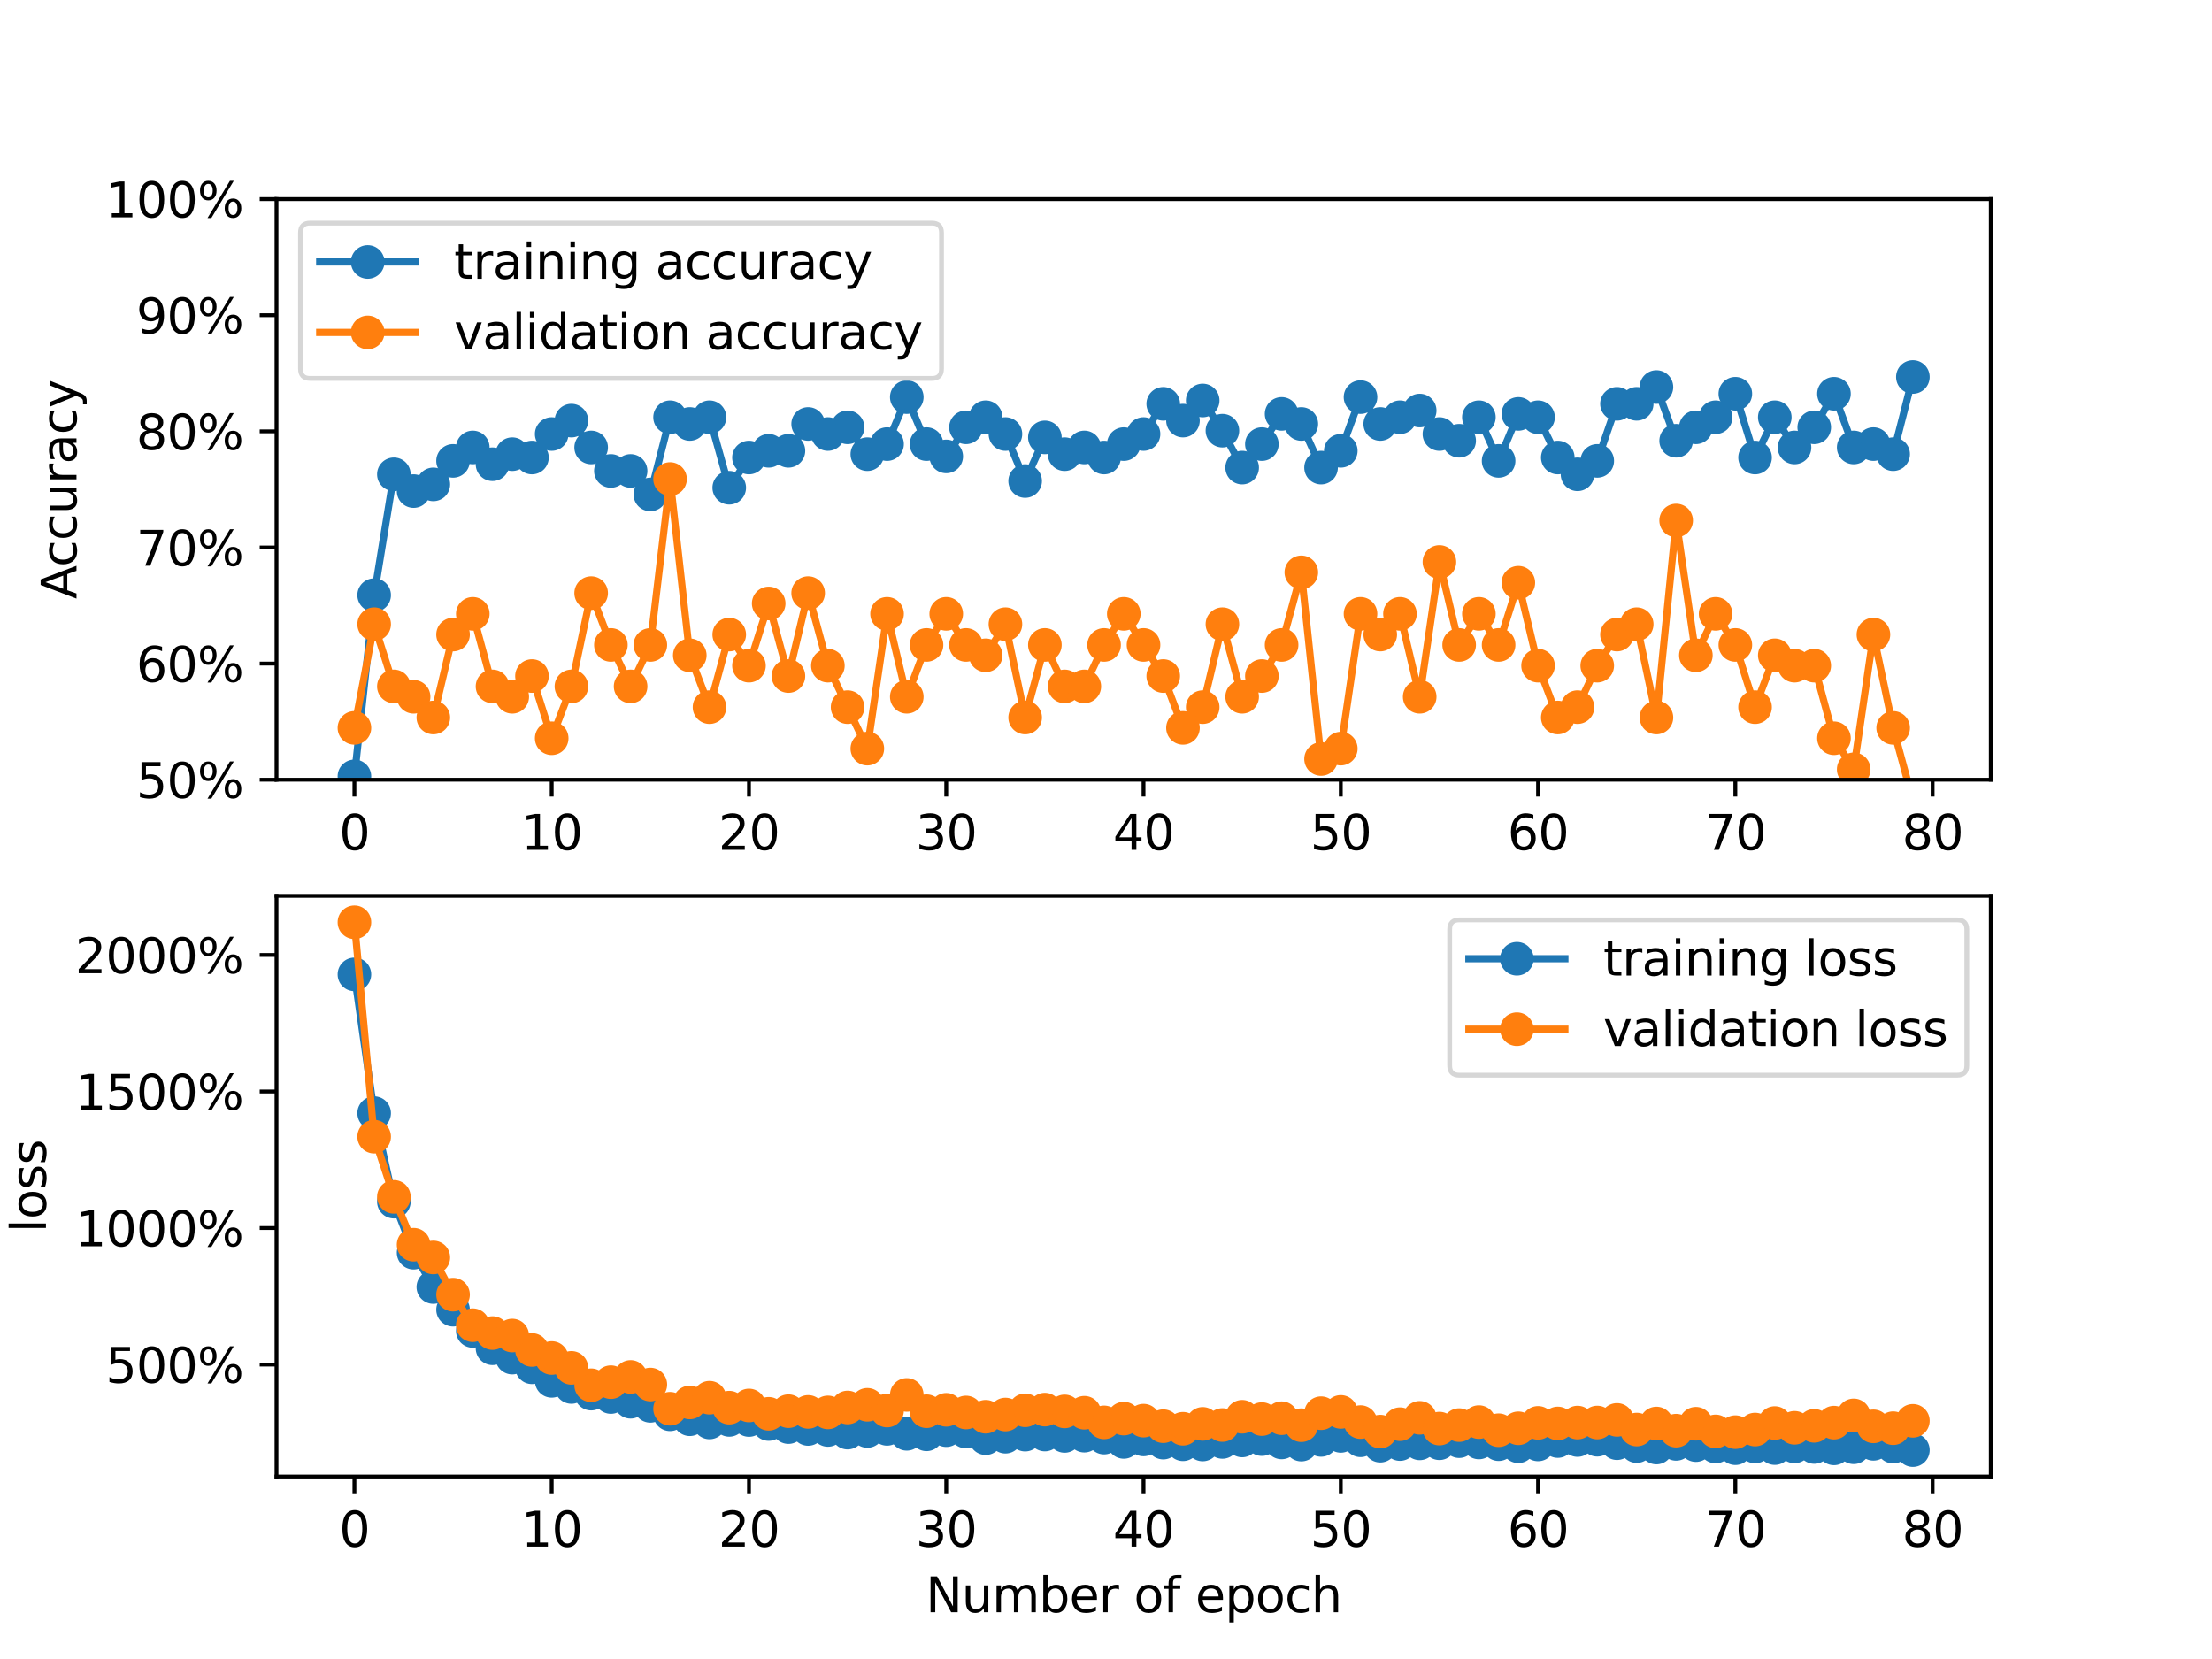 <?xml version="1.0" encoding="utf-8" standalone="no"?>
<!DOCTYPE svg PUBLIC "-//W3C//DTD SVG 1.1//EN"
  "http://www.w3.org/Graphics/SVG/1.1/DTD/svg11.dtd">
<svg xmlns:xlink="http://www.w3.org/1999/xlink" width="460.8pt" height="345.6pt" viewBox="0 0 460.8 345.6" xmlns="http://www.w3.org/2000/svg" version="1.1">
 <defs>
  <style type="text/css">*{stroke-linejoin: round; stroke-linecap: butt}</style>
 </defs>
 <g id="figure_1">
  <g id="patch_1">
   <path d="M 0 345.6 
L 460.8 345.6 
L 460.8 0 
L 0 0 
z
" style="fill: #ffffff"/>
  </g>
  <g id="axes_1">
   <g id="patch_2">
    <path d="M 57.6 162.432 
L 414.72 162.432 
L 414.72 41.472 
L 57.6 41.472 
z
" style="fill: #ffffff"/>
   </g>
   <g id="matplotlib.axis_1">
    <g id="xtick_1">
     <g id="line2d_1">
      <defs>
       <path id="m7fe9040ddb" d="M 0 0 
L 0 3.5 
" style="stroke: #000000; stroke-width: 0.8"/>
      </defs>
      <g>
       <use xlink:href="#m7fe9040ddb" x="73.833" y="162.432" style="stroke: #000000; stroke-width: 0.8"/>
      </g>
     </g>
     <g id="text_1">
      <!-- 0 -->
      <g transform="translate(70.651 177.03) scale(0.1 -0.1)">
       <defs>
        <path id="DejaVuSans-30" d="M 2034 4250 
Q 1547 4250 1301 3770 
Q 1056 3291 1056 2328 
Q 1056 1369 1301 889 
Q 1547 409 2034 409 
Q 2525 409 2770 889 
Q 3016 1369 3016 2328 
Q 3016 3291 2770 3770 
Q 2525 4250 2034 4250 
z
M 2034 4750 
Q 2819 4750 3233 4129 
Q 3647 3509 3647 2328 
Q 3647 1150 3233 529 
Q 2819 -91 2034 -91 
Q 1250 -91 836 529 
Q 422 1150 422 2328 
Q 422 3509 836 4129 
Q 1250 4750 2034 4750 
z
" transform="scale(0.016)"/>
       </defs>
       <use xlink:href="#DejaVuSans-30"/>
      </g>
     </g>
    </g>
    <g id="xtick_2">
     <g id="line2d_2">
      <g>
       <use xlink:href="#m7fe9040ddb" x="114.928" y="162.432" style="stroke: #000000; stroke-width: 0.8"/>
      </g>
     </g>
     <g id="text_2">
      <!-- 10 -->
      <g transform="translate(108.566 177.03) scale(0.1 -0.1)">
       <defs>
        <path id="DejaVuSans-31" d="M 794 531 
L 1825 531 
L 1825 4091 
L 703 3866 
L 703 4441 
L 1819 4666 
L 2450 4666 
L 2450 531 
L 3481 531 
L 3481 0 
L 794 0 
L 794 531 
z
" transform="scale(0.016)"/>
       </defs>
       <use xlink:href="#DejaVuSans-31"/>
       <use xlink:href="#DejaVuSans-30" x="63.623"/>
      </g>
     </g>
    </g>
    <g id="xtick_3">
     <g id="line2d_3">
      <g>
       <use xlink:href="#m7fe9040ddb" x="156.024" y="162.432" style="stroke: #000000; stroke-width: 0.8"/>
      </g>
     </g>
     <g id="text_3">
      <!-- 20 -->
      <g transform="translate(149.661 177.03) scale(0.1 -0.1)">
       <defs>
        <path id="DejaVuSans-32" d="M 1228 531 
L 3431 531 
L 3431 0 
L 469 0 
L 469 531 
Q 828 903 1448 1529 
Q 2069 2156 2228 2338 
Q 2531 2678 2651 2914 
Q 2772 3150 2772 3378 
Q 2772 3750 2511 3984 
Q 2250 4219 1831 4219 
Q 1534 4219 1204 4116 
Q 875 4013 500 3803 
L 500 4441 
Q 881 4594 1212 4672 
Q 1544 4750 1819 4750 
Q 2544 4750 2975 4387 
Q 3406 4025 3406 3419 
Q 3406 3131 3298 2873 
Q 3191 2616 2906 2266 
Q 2828 2175 2409 1742 
Q 1991 1309 1228 531 
z
" transform="scale(0.016)"/>
       </defs>
       <use xlink:href="#DejaVuSans-32"/>
       <use xlink:href="#DejaVuSans-30" x="63.623"/>
      </g>
     </g>
    </g>
    <g id="xtick_4">
     <g id="line2d_4">
      <g>
       <use xlink:href="#m7fe9040ddb" x="197.119" y="162.432" style="stroke: #000000; stroke-width: 0.8"/>
      </g>
     </g>
     <g id="text_4">
      <!-- 30 -->
      <g transform="translate(190.757 177.03) scale(0.1 -0.1)">
       <defs>
        <path id="DejaVuSans-33" d="M 2597 2516 
Q 3050 2419 3304 2112 
Q 3559 1806 3559 1356 
Q 3559 666 3084 287 
Q 2609 -91 1734 -91 
Q 1441 -91 1130 -33 
Q 819 25 488 141 
L 488 750 
Q 750 597 1062 519 
Q 1375 441 1716 441 
Q 2309 441 2620 675 
Q 2931 909 2931 1356 
Q 2931 1769 2642 2001 
Q 2353 2234 1838 2234 
L 1294 2234 
L 1294 2753 
L 1863 2753 
Q 2328 2753 2575 2939 
Q 2822 3125 2822 3475 
Q 2822 3834 2567 4026 
Q 2313 4219 1838 4219 
Q 1578 4219 1281 4162 
Q 984 4106 628 3988 
L 628 4550 
Q 988 4650 1302 4700 
Q 1616 4750 1894 4750 
Q 2613 4750 3031 4423 
Q 3450 4097 3450 3541 
Q 3450 3153 3228 2886 
Q 3006 2619 2597 2516 
z
" transform="scale(0.016)"/>
       </defs>
       <use xlink:href="#DejaVuSans-33"/>
       <use xlink:href="#DejaVuSans-30" x="63.623"/>
      </g>
     </g>
    </g>
    <g id="xtick_5">
     <g id="line2d_5">
      <g>
       <use xlink:href="#m7fe9040ddb" x="238.215" y="162.432" style="stroke: #000000; stroke-width: 0.8"/>
      </g>
     </g>
     <g id="text_5">
      <!-- 40 -->
      <g transform="translate(231.852 177.03) scale(0.1 -0.1)">
       <defs>
        <path id="DejaVuSans-34" d="M 2419 4116 
L 825 1625 
L 2419 1625 
L 2419 4116 
z
M 2253 4666 
L 3047 4666 
L 3047 1625 
L 3713 1625 
L 3713 1100 
L 3047 1100 
L 3047 0 
L 2419 0 
L 2419 1100 
L 313 1100 
L 313 1709 
L 2253 4666 
z
" transform="scale(0.016)"/>
       </defs>
       <use xlink:href="#DejaVuSans-34"/>
       <use xlink:href="#DejaVuSans-30" x="63.623"/>
      </g>
     </g>
    </g>
    <g id="xtick_6">
     <g id="line2d_6">
      <g>
       <use xlink:href="#m7fe9040ddb" x="279.31" y="162.432" style="stroke: #000000; stroke-width: 0.8"/>
      </g>
     </g>
     <g id="text_6">
      <!-- 50 -->
      <g transform="translate(272.948 177.03) scale(0.1 -0.1)">
       <defs>
        <path id="DejaVuSans-35" d="M 691 4666 
L 3169 4666 
L 3169 4134 
L 1269 4134 
L 1269 2991 
Q 1406 3038 1543 3061 
Q 1681 3084 1819 3084 
Q 2600 3084 3056 2656 
Q 3513 2228 3513 1497 
Q 3513 744 3044 326 
Q 2575 -91 1722 -91 
Q 1428 -91 1123 -41 
Q 819 9 494 109 
L 494 744 
Q 775 591 1075 516 
Q 1375 441 1709 441 
Q 2250 441 2565 725 
Q 2881 1009 2881 1497 
Q 2881 1984 2565 2268 
Q 2250 2553 1709 2553 
Q 1456 2553 1204 2497 
Q 953 2441 691 2322 
L 691 4666 
z
" transform="scale(0.016)"/>
       </defs>
       <use xlink:href="#DejaVuSans-35"/>
       <use xlink:href="#DejaVuSans-30" x="63.623"/>
      </g>
     </g>
    </g>
    <g id="xtick_7">
     <g id="line2d_7">
      <g>
       <use xlink:href="#m7fe9040ddb" x="320.406" y="162.432" style="stroke: #000000; stroke-width: 0.8"/>
      </g>
     </g>
     <g id="text_7">
      <!-- 60 -->
      <g transform="translate(314.043 177.03) scale(0.1 -0.1)">
       <defs>
        <path id="DejaVuSans-36" d="M 2113 2584 
Q 1688 2584 1439 2293 
Q 1191 2003 1191 1497 
Q 1191 994 1439 701 
Q 1688 409 2113 409 
Q 2538 409 2786 701 
Q 3034 994 3034 1497 
Q 3034 2003 2786 2293 
Q 2538 2584 2113 2584 
z
M 3366 4563 
L 3366 3988 
Q 3128 4100 2886 4159 
Q 2644 4219 2406 4219 
Q 1781 4219 1451 3797 
Q 1122 3375 1075 2522 
Q 1259 2794 1537 2939 
Q 1816 3084 2150 3084 
Q 2853 3084 3261 2657 
Q 3669 2231 3669 1497 
Q 3669 778 3244 343 
Q 2819 -91 2113 -91 
Q 1303 -91 875 529 
Q 447 1150 447 2328 
Q 447 3434 972 4092 
Q 1497 4750 2381 4750 
Q 2619 4750 2861 4703 
Q 3103 4656 3366 4563 
z
" transform="scale(0.016)"/>
       </defs>
       <use xlink:href="#DejaVuSans-36"/>
       <use xlink:href="#DejaVuSans-30" x="63.623"/>
      </g>
     </g>
    </g>
    <g id="xtick_8">
     <g id="line2d_8">
      <g>
       <use xlink:href="#m7fe9040ddb" x="361.501" y="162.432" style="stroke: #000000; stroke-width: 0.8"/>
      </g>
     </g>
     <g id="text_8">
      <!-- 70 -->
      <g transform="translate(355.139 177.03) scale(0.1 -0.1)">
       <defs>
        <path id="DejaVuSans-37" d="M 525 4666 
L 3525 4666 
L 3525 4397 
L 1831 0 
L 1172 0 
L 2766 4134 
L 525 4134 
L 525 4666 
z
" transform="scale(0.016)"/>
       </defs>
       <use xlink:href="#DejaVuSans-37"/>
       <use xlink:href="#DejaVuSans-30" x="63.623"/>
      </g>
     </g>
    </g>
    <g id="xtick_9">
     <g id="line2d_9">
      <g>
       <use xlink:href="#m7fe9040ddb" x="402.597" y="162.432" style="stroke: #000000; stroke-width: 0.8"/>
      </g>
     </g>
     <g id="text_9">
      <!-- 80 -->
      <g transform="translate(396.234 177.03) scale(0.1 -0.1)">
       <defs>
        <path id="DejaVuSans-38" d="M 2034 2216 
Q 1584 2216 1326 1975 
Q 1069 1734 1069 1313 
Q 1069 891 1326 650 
Q 1584 409 2034 409 
Q 2484 409 2743 651 
Q 3003 894 3003 1313 
Q 3003 1734 2745 1975 
Q 2488 2216 2034 2216 
z
M 1403 2484 
Q 997 2584 770 2862 
Q 544 3141 544 3541 
Q 544 4100 942 4425 
Q 1341 4750 2034 4750 
Q 2731 4750 3128 4425 
Q 3525 4100 3525 3541 
Q 3525 3141 3298 2862 
Q 3072 2584 2669 2484 
Q 3125 2378 3379 2068 
Q 3634 1759 3634 1313 
Q 3634 634 3220 271 
Q 2806 -91 2034 -91 
Q 1263 -91 848 271 
Q 434 634 434 1313 
Q 434 1759 690 2068 
Q 947 2378 1403 2484 
z
M 1172 3481 
Q 1172 3119 1398 2916 
Q 1625 2713 2034 2713 
Q 2441 2713 2670 2916 
Q 2900 3119 2900 3481 
Q 2900 3844 2670 4047 
Q 2441 4250 2034 4250 
Q 1625 4250 1398 4047 
Q 1172 3844 1172 3481 
z
" transform="scale(0.016)"/>
       </defs>
       <use xlink:href="#DejaVuSans-38"/>
       <use xlink:href="#DejaVuSans-30" x="63.623"/>
      </g>
     </g>
    </g>
   </g>
   <g id="matplotlib.axis_2">
    <g id="ytick_1">
     <g id="line2d_10">
      <defs>
       <path id="m8ef7389669" d="M 0 0 
L -3.5 0 
" style="stroke: #000000; stroke-width: 0.8"/>
      </defs>
      <g>
       <use xlink:href="#m8ef7389669" x="57.6" y="162.432" style="stroke: #000000; stroke-width: 0.8"/>
      </g>
     </g>
     <g id="text_10">
      <!-- 50% -->
      <g transform="translate(28.373 166.231) scale(0.1 -0.1)">
       <defs>
        <path id="DejaVuSans-25" d="M 4653 2053 
Q 4381 2053 4226 1822 
Q 4072 1591 4072 1178 
Q 4072 772 4226 539 
Q 4381 306 4653 306 
Q 4919 306 5073 539 
Q 5228 772 5228 1178 
Q 5228 1588 5073 1820 
Q 4919 2053 4653 2053 
z
M 4653 2450 
Q 5147 2450 5437 2106 
Q 5728 1763 5728 1178 
Q 5728 594 5436 251 
Q 5144 -91 4653 -91 
Q 4153 -91 3862 251 
Q 3572 594 3572 1178 
Q 3572 1766 3864 2108 
Q 4156 2450 4653 2450 
z
M 1428 4353 
Q 1159 4353 1004 4120 
Q 850 3888 850 3481 
Q 850 3069 1003 2837 
Q 1156 2606 1428 2606 
Q 1700 2606 1854 2837 
Q 2009 3069 2009 3481 
Q 2009 3884 1853 4118 
Q 1697 4353 1428 4353 
z
M 4250 4750 
L 4750 4750 
L 1831 -91 
L 1331 -91 
L 4250 4750 
z
M 1428 4750 
Q 1922 4750 2215 4408 
Q 2509 4066 2509 3481 
Q 2509 2891 2217 2550 
Q 1925 2209 1428 2209 
Q 931 2209 642 2551 
Q 353 2894 353 3481 
Q 353 4063 643 4406 
Q 934 4750 1428 4750 
z
" transform="scale(0.016)"/>
       </defs>
       <use xlink:href="#DejaVuSans-35"/>
       <use xlink:href="#DejaVuSans-30" x="63.623"/>
       <use xlink:href="#DejaVuSans-25" x="127.246"/>
      </g>
     </g>
    </g>
    <g id="ytick_2">
     <g id="line2d_11">
      <g>
       <use xlink:href="#m8ef7389669" x="57.6" y="138.24" style="stroke: #000000; stroke-width: 0.8"/>
      </g>
     </g>
     <g id="text_11">
      <!-- 60% -->
      <g transform="translate(28.373 142.039) scale(0.1 -0.1)">
       <use xlink:href="#DejaVuSans-36"/>
       <use xlink:href="#DejaVuSans-30" x="63.623"/>
       <use xlink:href="#DejaVuSans-25" x="127.246"/>
      </g>
     </g>
    </g>
    <g id="ytick_3">
     <g id="line2d_12">
      <g>
       <use xlink:href="#m8ef7389669" x="57.6" y="114.048" style="stroke: #000000; stroke-width: 0.8"/>
      </g>
     </g>
     <g id="text_12">
      <!-- 70% -->
      <g transform="translate(28.373 117.847) scale(0.1 -0.1)">
       <use xlink:href="#DejaVuSans-37"/>
       <use xlink:href="#DejaVuSans-30" x="63.623"/>
       <use xlink:href="#DejaVuSans-25" x="127.246"/>
      </g>
     </g>
    </g>
    <g id="ytick_4">
     <g id="line2d_13">
      <g>
       <use xlink:href="#m8ef7389669" x="57.6" y="89.856" style="stroke: #000000; stroke-width: 0.8"/>
      </g>
     </g>
     <g id="text_13">
      <!-- 80% -->
      <g transform="translate(28.373 93.655) scale(0.1 -0.1)">
       <use xlink:href="#DejaVuSans-38"/>
       <use xlink:href="#DejaVuSans-30" x="63.623"/>
       <use xlink:href="#DejaVuSans-25" x="127.246"/>
      </g>
     </g>
    </g>
    <g id="ytick_5">
     <g id="line2d_14">
      <g>
       <use xlink:href="#m8ef7389669" x="57.6" y="65.664" style="stroke: #000000; stroke-width: 0.8"/>
      </g>
     </g>
     <g id="text_14">
      <!-- 90% -->
      <g transform="translate(28.373 69.463) scale(0.1 -0.1)">
       <defs>
        <path id="DejaVuSans-39" d="M 703 97 
L 703 672 
Q 941 559 1184 500 
Q 1428 441 1663 441 
Q 2288 441 2617 861 
Q 2947 1281 2994 2138 
Q 2813 1869 2534 1725 
Q 2256 1581 1919 1581 
Q 1219 1581 811 2004 
Q 403 2428 403 3163 
Q 403 3881 828 4315 
Q 1253 4750 1959 4750 
Q 2769 4750 3195 4129 
Q 3622 3509 3622 2328 
Q 3622 1225 3098 567 
Q 2575 -91 1691 -91 
Q 1453 -91 1209 -44 
Q 966 3 703 97 
z
M 1959 2075 
Q 2384 2075 2632 2365 
Q 2881 2656 2881 3163 
Q 2881 3666 2632 3958 
Q 2384 4250 1959 4250 
Q 1534 4250 1286 3958 
Q 1038 3666 1038 3163 
Q 1038 2656 1286 2365 
Q 1534 2075 1959 2075 
z
" transform="scale(0.016)"/>
       </defs>
       <use xlink:href="#DejaVuSans-39"/>
       <use xlink:href="#DejaVuSans-30" x="63.623"/>
       <use xlink:href="#DejaVuSans-25" x="127.246"/>
      </g>
     </g>
    </g>
    <g id="ytick_6">
     <g id="line2d_15">
      <g>
       <use xlink:href="#m8ef7389669" x="57.6" y="41.472" style="stroke: #000000; stroke-width: 0.8"/>
      </g>
     </g>
     <g id="text_15">
      <!-- 100% -->
      <g transform="translate(22.011 45.271) scale(0.1 -0.1)">
       <use xlink:href="#DejaVuSans-31"/>
       <use xlink:href="#DejaVuSans-30" x="63.623"/>
       <use xlink:href="#DejaVuSans-30" x="127.246"/>
       <use xlink:href="#DejaVuSans-25" x="190.869"/>
      </g>
     </g>
    </g>
    <g id="text_16">
     <!-- Accuracy -->
     <g transform="translate(15.931 124.78) rotate(-90) scale(0.1 -0.1)">
      <defs>
       <path id="DejaVuSans-41" d="M 2188 4044 
L 1331 1722 
L 3047 1722 
L 2188 4044 
z
M 1831 4666 
L 2547 4666 
L 4325 0 
L 3669 0 
L 3244 1197 
L 1141 1197 
L 716 0 
L 50 0 
L 1831 4666 
z
" transform="scale(0.016)"/>
       <path id="DejaVuSans-63" d="M 3122 3366 
L 3122 2828 
Q 2878 2963 2633 3030 
Q 2388 3097 2138 3097 
Q 1578 3097 1268 2742 
Q 959 2388 959 1747 
Q 959 1106 1268 751 
Q 1578 397 2138 397 
Q 2388 397 2633 464 
Q 2878 531 3122 666 
L 3122 134 
Q 2881 22 2623 -34 
Q 2366 -91 2075 -91 
Q 1284 -91 818 406 
Q 353 903 353 1747 
Q 353 2603 823 3093 
Q 1294 3584 2113 3584 
Q 2378 3584 2631 3529 
Q 2884 3475 3122 3366 
z
" transform="scale(0.016)"/>
       <path id="DejaVuSans-75" d="M 544 1381 
L 544 3500 
L 1119 3500 
L 1119 1403 
Q 1119 906 1312 657 
Q 1506 409 1894 409 
Q 2359 409 2629 706 
Q 2900 1003 2900 1516 
L 2900 3500 
L 3475 3500 
L 3475 0 
L 2900 0 
L 2900 538 
Q 2691 219 2414 64 
Q 2138 -91 1772 -91 
Q 1169 -91 856 284 
Q 544 659 544 1381 
z
M 1991 3584 
L 1991 3584 
z
" transform="scale(0.016)"/>
       <path id="DejaVuSans-72" d="M 2631 2963 
Q 2534 3019 2420 3045 
Q 2306 3072 2169 3072 
Q 1681 3072 1420 2755 
Q 1159 2438 1159 1844 
L 1159 0 
L 581 0 
L 581 3500 
L 1159 3500 
L 1159 2956 
Q 1341 3275 1631 3429 
Q 1922 3584 2338 3584 
Q 2397 3584 2469 3576 
Q 2541 3569 2628 3553 
L 2631 2963 
z
" transform="scale(0.016)"/>
       <path id="DejaVuSans-61" d="M 2194 1759 
Q 1497 1759 1228 1600 
Q 959 1441 959 1056 
Q 959 750 1161 570 
Q 1363 391 1709 391 
Q 2188 391 2477 730 
Q 2766 1069 2766 1631 
L 2766 1759 
L 2194 1759 
z
M 3341 1997 
L 3341 0 
L 2766 0 
L 2766 531 
Q 2569 213 2275 61 
Q 1981 -91 1556 -91 
Q 1019 -91 701 211 
Q 384 513 384 1019 
Q 384 1609 779 1909 
Q 1175 2209 1959 2209 
L 2766 2209 
L 2766 2266 
Q 2766 2663 2505 2880 
Q 2244 3097 1772 3097 
Q 1472 3097 1187 3025 
Q 903 2953 641 2809 
L 641 3341 
Q 956 3463 1253 3523 
Q 1550 3584 1831 3584 
Q 2591 3584 2966 3190 
Q 3341 2797 3341 1997 
z
" transform="scale(0.016)"/>
       <path id="DejaVuSans-79" d="M 2059 -325 
Q 1816 -950 1584 -1140 
Q 1353 -1331 966 -1331 
L 506 -1331 
L 506 -850 
L 844 -850 
Q 1081 -850 1212 -737 
Q 1344 -625 1503 -206 
L 1606 56 
L 191 3500 
L 800 3500 
L 1894 763 
L 2988 3500 
L 3597 3500 
L 2059 -325 
z
" transform="scale(0.016)"/>
      </defs>
      <use xlink:href="#DejaVuSans-41"/>
      <use xlink:href="#DejaVuSans-63" x="66.658"/>
      <use xlink:href="#DejaVuSans-63" x="121.639"/>
      <use xlink:href="#DejaVuSans-75" x="176.619"/>
      <use xlink:href="#DejaVuSans-72" x="239.998"/>
      <use xlink:href="#DejaVuSans-61" x="281.111"/>
      <use xlink:href="#DejaVuSans-63" x="342.391"/>
      <use xlink:href="#DejaVuSans-79" x="397.371"/>
     </g>
    </g>
   </g>
   <g id="line2d_16">
    <path d="M 73.833 161.733 
L 77.942 123.977 
L 82.052 98.806 
L 86.161 102.302 
L 90.271 100.903 
L 94.38 96.009 
L 98.49 93.212 
L 102.6 96.708 
L 106.709 94.611 
L 110.819 95.31 
L 114.928 90.415 
L 119.038 87.619 
L 123.147 93.212 
L 127.257 98.106 
L 131.366 98.106 
L 135.476 103.001 
L 139.586 86.919 
L 143.695 88.318 
L 147.805 86.919 
L 151.914 101.602 
L 156.024 95.31 
L 160.133 93.911 
L 164.243 93.911 
L 168.352 88.318 
L 172.462 90.415 
L 176.572 89.017 
L 180.681 94.611 
L 184.791 92.513 
L 188.9 82.724 
L 193.01 92.513 
L 197.119 95.079 
L 201.229 89.017 
L 205.338 86.919 
L 209.448 90.415 
L 213.557 100.204 
L 217.667 91.115 
L 221.777 94.611 
L 225.886 93.212 
L 229.996 95.31 
L 234.105 92.513 
L 238.215 90.415 
L 242.324 84.123 
L 246.434 87.619 
L 250.543 83.423 
L 254.653 89.716 
L 258.763 97.407 
L 262.872 92.513 
L 266.982 86.22 
L 271.091 88.318 
L 275.201 97.407 
L 279.31 93.911 
L 283.42 82.724 
L 287.529 88.318 
L 291.639 86.919 
L 295.748 85.521 
L 299.858 90.415 
L 303.968 91.814 
L 308.077 86.919 
L 312.187 96.009 
L 316.296 86.22 
L 320.406 86.919 
L 324.515 95.31 
L 328.625 98.806 
L 332.734 96.009 
L 336.844 84.123 
L 340.954 84.123 
L 345.063 80.627 
L 349.173 91.814 
L 353.282 89.017 
L 357.392 86.919 
L 361.501 82.025 
L 365.611 95.31 
L 369.72 86.919 
L 373.83 93.212 
L 377.94 89.017 
L 382.049 82.025 
L 386.159 93.212 
L 390.268 92.513 
L 394.378 94.611 
L 398.487 78.529 
" clip-path="url(#pbb08e847b6)" style="fill: none; stroke: #1f77b4; stroke-width: 1.5; stroke-linecap: square"/>
    <defs>
     <path id="md50ff053c0" d="M 0 3 
C 0.796 3 1.559 2.684 2.121 2.121 
C 2.684 1.559 3 0.796 3 0 
C 3 -0.796 2.684 -1.559 2.121 -2.121 
C 1.559 -2.684 0.796 -3 0 -3 
C -0.796 -3 -1.559 -2.684 -2.121 -2.121 
C -2.684 -1.559 -3 -0.796 -3 0 
C -3 0.796 -2.684 1.559 -2.121 2.121 
C -1.559 2.684 -0.796 3 0 3 
z
" style="stroke: #1f77b4"/>
    </defs>
    <g clip-path="url(#pbb08e847b6)">
     <use xlink:href="#md50ff053c0" x="73.833" y="161.733" style="fill: #1f77b4; stroke: #1f77b4"/>
     <use xlink:href="#md50ff053c0" x="77.942" y="123.977" style="fill: #1f77b4; stroke: #1f77b4"/>
     <use xlink:href="#md50ff053c0" x="82.052" y="98.806" style="fill: #1f77b4; stroke: #1f77b4"/>
     <use xlink:href="#md50ff053c0" x="86.161" y="102.302" style="fill: #1f77b4; stroke: #1f77b4"/>
     <use xlink:href="#md50ff053c0" x="90.271" y="100.903" style="fill: #1f77b4; stroke: #1f77b4"/>
     <use xlink:href="#md50ff053c0" x="94.38" y="96.009" style="fill: #1f77b4; stroke: #1f77b4"/>
     <use xlink:href="#md50ff053c0" x="98.49" y="93.212" style="fill: #1f77b4; stroke: #1f77b4"/>
     <use xlink:href="#md50ff053c0" x="102.6" y="96.708" style="fill: #1f77b4; stroke: #1f77b4"/>
     <use xlink:href="#md50ff053c0" x="106.709" y="94.611" style="fill: #1f77b4; stroke: #1f77b4"/>
     <use xlink:href="#md50ff053c0" x="110.819" y="95.31" style="fill: #1f77b4; stroke: #1f77b4"/>
     <use xlink:href="#md50ff053c0" x="114.928" y="90.415" style="fill: #1f77b4; stroke: #1f77b4"/>
     <use xlink:href="#md50ff053c0" x="119.038" y="87.619" style="fill: #1f77b4; stroke: #1f77b4"/>
     <use xlink:href="#md50ff053c0" x="123.147" y="93.212" style="fill: #1f77b4; stroke: #1f77b4"/>
     <use xlink:href="#md50ff053c0" x="127.257" y="98.106" style="fill: #1f77b4; stroke: #1f77b4"/>
     <use xlink:href="#md50ff053c0" x="131.366" y="98.106" style="fill: #1f77b4; stroke: #1f77b4"/>
     <use xlink:href="#md50ff053c0" x="135.476" y="103.001" style="fill: #1f77b4; stroke: #1f77b4"/>
     <use xlink:href="#md50ff053c0" x="139.586" y="86.919" style="fill: #1f77b4; stroke: #1f77b4"/>
     <use xlink:href="#md50ff053c0" x="143.695" y="88.318" style="fill: #1f77b4; stroke: #1f77b4"/>
     <use xlink:href="#md50ff053c0" x="147.805" y="86.919" style="fill: #1f77b4; stroke: #1f77b4"/>
     <use xlink:href="#md50ff053c0" x="151.914" y="101.602" style="fill: #1f77b4; stroke: #1f77b4"/>
     <use xlink:href="#md50ff053c0" x="156.024" y="95.31" style="fill: #1f77b4; stroke: #1f77b4"/>
     <use xlink:href="#md50ff053c0" x="160.133" y="93.911" style="fill: #1f77b4; stroke: #1f77b4"/>
     <use xlink:href="#md50ff053c0" x="164.243" y="93.911" style="fill: #1f77b4; stroke: #1f77b4"/>
     <use xlink:href="#md50ff053c0" x="168.352" y="88.318" style="fill: #1f77b4; stroke: #1f77b4"/>
     <use xlink:href="#md50ff053c0" x="172.462" y="90.415" style="fill: #1f77b4; stroke: #1f77b4"/>
     <use xlink:href="#md50ff053c0" x="176.572" y="89.017" style="fill: #1f77b4; stroke: #1f77b4"/>
     <use xlink:href="#md50ff053c0" x="180.681" y="94.611" style="fill: #1f77b4; stroke: #1f77b4"/>
     <use xlink:href="#md50ff053c0" x="184.791" y="92.513" style="fill: #1f77b4; stroke: #1f77b4"/>
     <use xlink:href="#md50ff053c0" x="188.9" y="82.724" style="fill: #1f77b4; stroke: #1f77b4"/>
     <use xlink:href="#md50ff053c0" x="193.01" y="92.513" style="fill: #1f77b4; stroke: #1f77b4"/>
     <use xlink:href="#md50ff053c0" x="197.119" y="95.079" style="fill: #1f77b4; stroke: #1f77b4"/>
     <use xlink:href="#md50ff053c0" x="201.229" y="89.017" style="fill: #1f77b4; stroke: #1f77b4"/>
     <use xlink:href="#md50ff053c0" x="205.338" y="86.919" style="fill: #1f77b4; stroke: #1f77b4"/>
     <use xlink:href="#md50ff053c0" x="209.448" y="90.415" style="fill: #1f77b4; stroke: #1f77b4"/>
     <use xlink:href="#md50ff053c0" x="213.557" y="100.204" style="fill: #1f77b4; stroke: #1f77b4"/>
     <use xlink:href="#md50ff053c0" x="217.667" y="91.115" style="fill: #1f77b4; stroke: #1f77b4"/>
     <use xlink:href="#md50ff053c0" x="221.777" y="94.611" style="fill: #1f77b4; stroke: #1f77b4"/>
     <use xlink:href="#md50ff053c0" x="225.886" y="93.212" style="fill: #1f77b4; stroke: #1f77b4"/>
     <use xlink:href="#md50ff053c0" x="229.996" y="95.31" style="fill: #1f77b4; stroke: #1f77b4"/>
     <use xlink:href="#md50ff053c0" x="234.105" y="92.513" style="fill: #1f77b4; stroke: #1f77b4"/>
     <use xlink:href="#md50ff053c0" x="238.215" y="90.415" style="fill: #1f77b4; stroke: #1f77b4"/>
     <use xlink:href="#md50ff053c0" x="242.324" y="84.123" style="fill: #1f77b4; stroke: #1f77b4"/>
     <use xlink:href="#md50ff053c0" x="246.434" y="87.619" style="fill: #1f77b4; stroke: #1f77b4"/>
     <use xlink:href="#md50ff053c0" x="250.543" y="83.423" style="fill: #1f77b4; stroke: #1f77b4"/>
     <use xlink:href="#md50ff053c0" x="254.653" y="89.716" style="fill: #1f77b4; stroke: #1f77b4"/>
     <use xlink:href="#md50ff053c0" x="258.763" y="97.407" style="fill: #1f77b4; stroke: #1f77b4"/>
     <use xlink:href="#md50ff053c0" x="262.872" y="92.513" style="fill: #1f77b4; stroke: #1f77b4"/>
     <use xlink:href="#md50ff053c0" x="266.982" y="86.22" style="fill: #1f77b4; stroke: #1f77b4"/>
     <use xlink:href="#md50ff053c0" x="271.091" y="88.318" style="fill: #1f77b4; stroke: #1f77b4"/>
     <use xlink:href="#md50ff053c0" x="275.201" y="97.407" style="fill: #1f77b4; stroke: #1f77b4"/>
     <use xlink:href="#md50ff053c0" x="279.31" y="93.911" style="fill: #1f77b4; stroke: #1f77b4"/>
     <use xlink:href="#md50ff053c0" x="283.42" y="82.724" style="fill: #1f77b4; stroke: #1f77b4"/>
     <use xlink:href="#md50ff053c0" x="287.529" y="88.318" style="fill: #1f77b4; stroke: #1f77b4"/>
     <use xlink:href="#md50ff053c0" x="291.639" y="86.919" style="fill: #1f77b4; stroke: #1f77b4"/>
     <use xlink:href="#md50ff053c0" x="295.748" y="85.521" style="fill: #1f77b4; stroke: #1f77b4"/>
     <use xlink:href="#md50ff053c0" x="299.858" y="90.415" style="fill: #1f77b4; stroke: #1f77b4"/>
     <use xlink:href="#md50ff053c0" x="303.968" y="91.814" style="fill: #1f77b4; stroke: #1f77b4"/>
     <use xlink:href="#md50ff053c0" x="308.077" y="86.919" style="fill: #1f77b4; stroke: #1f77b4"/>
     <use xlink:href="#md50ff053c0" x="312.187" y="96.009" style="fill: #1f77b4; stroke: #1f77b4"/>
     <use xlink:href="#md50ff053c0" x="316.296" y="86.22" style="fill: #1f77b4; stroke: #1f77b4"/>
     <use xlink:href="#md50ff053c0" x="320.406" y="86.919" style="fill: #1f77b4; stroke: #1f77b4"/>
     <use xlink:href="#md50ff053c0" x="324.515" y="95.31" style="fill: #1f77b4; stroke: #1f77b4"/>
     <use xlink:href="#md50ff053c0" x="328.625" y="98.806" style="fill: #1f77b4; stroke: #1f77b4"/>
     <use xlink:href="#md50ff053c0" x="332.734" y="96.009" style="fill: #1f77b4; stroke: #1f77b4"/>
     <use xlink:href="#md50ff053c0" x="336.844" y="84.123" style="fill: #1f77b4; stroke: #1f77b4"/>
     <use xlink:href="#md50ff053c0" x="340.954" y="84.123" style="fill: #1f77b4; stroke: #1f77b4"/>
     <use xlink:href="#md50ff053c0" x="345.063" y="80.627" style="fill: #1f77b4; stroke: #1f77b4"/>
     <use xlink:href="#md50ff053c0" x="349.173" y="91.814" style="fill: #1f77b4; stroke: #1f77b4"/>
     <use xlink:href="#md50ff053c0" x="353.282" y="89.017" style="fill: #1f77b4; stroke: #1f77b4"/>
     <use xlink:href="#md50ff053c0" x="357.392" y="86.919" style="fill: #1f77b4; stroke: #1f77b4"/>
     <use xlink:href="#md50ff053c0" x="361.501" y="82.025" style="fill: #1f77b4; stroke: #1f77b4"/>
     <use xlink:href="#md50ff053c0" x="365.611" y="95.31" style="fill: #1f77b4; stroke: #1f77b4"/>
     <use xlink:href="#md50ff053c0" x="369.72" y="86.919" style="fill: #1f77b4; stroke: #1f77b4"/>
     <use xlink:href="#md50ff053c0" x="373.83" y="93.212" style="fill: #1f77b4; stroke: #1f77b4"/>
     <use xlink:href="#md50ff053c0" x="377.94" y="89.017" style="fill: #1f77b4; stroke: #1f77b4"/>
     <use xlink:href="#md50ff053c0" x="382.049" y="82.025" style="fill: #1f77b4; stroke: #1f77b4"/>
     <use xlink:href="#md50ff053c0" x="386.159" y="93.212" style="fill: #1f77b4; stroke: #1f77b4"/>
     <use xlink:href="#md50ff053c0" x="390.268" y="92.513" style="fill: #1f77b4; stroke: #1f77b4"/>
     <use xlink:href="#md50ff053c0" x="394.378" y="94.611" style="fill: #1f77b4; stroke: #1f77b4"/>
     <use xlink:href="#md50ff053c0" x="398.487" y="78.529" style="fill: #1f77b4; stroke: #1f77b4"/>
    </g>
   </g>
   <g id="line2d_17">
    <path d="M 73.833 151.632 
L 77.942 130.032 
L 82.052 142.992 
L 86.161 145.152 
L 90.271 149.472 
L 94.38 132.192 
L 98.49 127.872 
L 102.6 142.992 
L 106.709 145.152 
L 110.819 140.832 
L 114.928 153.792 
L 119.038 142.992 
L 123.147 123.552 
L 127.257 134.352 
L 131.366 142.992 
L 135.476 134.352 
L 139.586 99.792 
L 143.695 136.512 
L 147.805 147.312 
L 151.914 132.192 
L 156.024 138.672 
L 160.133 125.712 
L 164.243 140.832 
L 168.352 123.552 
L 172.462 138.672 
L 176.572 147.312 
L 180.681 155.952 
L 184.791 127.872 
L 188.9 145.152 
L 193.01 134.352 
L 197.119 127.872 
L 201.229 134.352 
L 205.338 136.512 
L 209.448 130.032 
L 213.557 149.472 
L 217.667 134.352 
L 221.777 142.992 
L 225.886 142.992 
L 229.996 134.352 
L 234.105 127.872 
L 238.215 134.352 
L 242.324 140.832 
L 246.434 151.632 
L 250.543 147.312 
L 254.653 130.032 
L 258.763 145.152 
L 262.872 140.832 
L 266.982 134.352 
L 271.091 119.232 
L 275.201 158.112 
L 279.31 155.952 
L 283.42 127.872 
L 287.529 132.192 
L 291.639 127.872 
L 295.748 145.152 
L 299.858 117.072 
L 303.968 134.352 
L 308.077 127.872 
L 312.187 134.352 
L 316.296 121.392 
L 320.406 138.672 
L 324.515 149.472 
L 328.625 147.312 
L 332.734 138.672 
L 336.844 132.192 
L 340.954 130.032 
L 345.063 149.472 
L 349.173 108.432 
L 353.282 136.512 
L 357.392 127.872 
L 361.501 134.352 
L 365.611 147.312 
L 369.72 136.512 
L 373.83 138.672 
L 377.94 138.672 
L 382.049 153.792 
L 386.159 160.272 
L 390.268 132.192 
L 394.378 151.632 
L 398.487 166.752 
" clip-path="url(#pbb08e847b6)" style="fill: none; stroke: #ff7f0e; stroke-width: 1.5; stroke-linecap: square"/>
    <defs>
     <path id="m8c6bb5868e" d="M 0 3 
C 0.796 3 1.559 2.684 2.121 2.121 
C 2.684 1.559 3 0.796 3 0 
C 3 -0.796 2.684 -1.559 2.121 -2.121 
C 1.559 -2.684 0.796 -3 0 -3 
C -0.796 -3 -1.559 -2.684 -2.121 -2.121 
C -2.684 -1.559 -3 -0.796 -3 0 
C -3 0.796 -2.684 1.559 -2.121 2.121 
C -1.559 2.684 -0.796 3 0 3 
z
" style="stroke: #ff7f0e"/>
    </defs>
    <g clip-path="url(#pbb08e847b6)">
     <use xlink:href="#m8c6bb5868e" x="73.833" y="151.632" style="fill: #ff7f0e; stroke: #ff7f0e"/>
     <use xlink:href="#m8c6bb5868e" x="77.942" y="130.032" style="fill: #ff7f0e; stroke: #ff7f0e"/>
     <use xlink:href="#m8c6bb5868e" x="82.052" y="142.992" style="fill: #ff7f0e; stroke: #ff7f0e"/>
     <use xlink:href="#m8c6bb5868e" x="86.161" y="145.152" style="fill: #ff7f0e; stroke: #ff7f0e"/>
     <use xlink:href="#m8c6bb5868e" x="90.271" y="149.472" style="fill: #ff7f0e; stroke: #ff7f0e"/>
     <use xlink:href="#m8c6bb5868e" x="94.38" y="132.192" style="fill: #ff7f0e; stroke: #ff7f0e"/>
     <use xlink:href="#m8c6bb5868e" x="98.49" y="127.872" style="fill: #ff7f0e; stroke: #ff7f0e"/>
     <use xlink:href="#m8c6bb5868e" x="102.6" y="142.992" style="fill: #ff7f0e; stroke: #ff7f0e"/>
     <use xlink:href="#m8c6bb5868e" x="106.709" y="145.152" style="fill: #ff7f0e; stroke: #ff7f0e"/>
     <use xlink:href="#m8c6bb5868e" x="110.819" y="140.832" style="fill: #ff7f0e; stroke: #ff7f0e"/>
     <use xlink:href="#m8c6bb5868e" x="114.928" y="153.792" style="fill: #ff7f0e; stroke: #ff7f0e"/>
     <use xlink:href="#m8c6bb5868e" x="119.038" y="142.992" style="fill: #ff7f0e; stroke: #ff7f0e"/>
     <use xlink:href="#m8c6bb5868e" x="123.147" y="123.552" style="fill: #ff7f0e; stroke: #ff7f0e"/>
     <use xlink:href="#m8c6bb5868e" x="127.257" y="134.352" style="fill: #ff7f0e; stroke: #ff7f0e"/>
     <use xlink:href="#m8c6bb5868e" x="131.366" y="142.992" style="fill: #ff7f0e; stroke: #ff7f0e"/>
     <use xlink:href="#m8c6bb5868e" x="135.476" y="134.352" style="fill: #ff7f0e; stroke: #ff7f0e"/>
     <use xlink:href="#m8c6bb5868e" x="139.586" y="99.792" style="fill: #ff7f0e; stroke: #ff7f0e"/>
     <use xlink:href="#m8c6bb5868e" x="143.695" y="136.512" style="fill: #ff7f0e; stroke: #ff7f0e"/>
     <use xlink:href="#m8c6bb5868e" x="147.805" y="147.312" style="fill: #ff7f0e; stroke: #ff7f0e"/>
     <use xlink:href="#m8c6bb5868e" x="151.914" y="132.192" style="fill: #ff7f0e; stroke: #ff7f0e"/>
     <use xlink:href="#m8c6bb5868e" x="156.024" y="138.672" style="fill: #ff7f0e; stroke: #ff7f0e"/>
     <use xlink:href="#m8c6bb5868e" x="160.133" y="125.712" style="fill: #ff7f0e; stroke: #ff7f0e"/>
     <use xlink:href="#m8c6bb5868e" x="164.243" y="140.832" style="fill: #ff7f0e; stroke: #ff7f0e"/>
     <use xlink:href="#m8c6bb5868e" x="168.352" y="123.552" style="fill: #ff7f0e; stroke: #ff7f0e"/>
     <use xlink:href="#m8c6bb5868e" x="172.462" y="138.672" style="fill: #ff7f0e; stroke: #ff7f0e"/>
     <use xlink:href="#m8c6bb5868e" x="176.572" y="147.312" style="fill: #ff7f0e; stroke: #ff7f0e"/>
     <use xlink:href="#m8c6bb5868e" x="180.681" y="155.952" style="fill: #ff7f0e; stroke: #ff7f0e"/>
     <use xlink:href="#m8c6bb5868e" x="184.791" y="127.872" style="fill: #ff7f0e; stroke: #ff7f0e"/>
     <use xlink:href="#m8c6bb5868e" x="188.9" y="145.152" style="fill: #ff7f0e; stroke: #ff7f0e"/>
     <use xlink:href="#m8c6bb5868e" x="193.01" y="134.352" style="fill: #ff7f0e; stroke: #ff7f0e"/>
     <use xlink:href="#m8c6bb5868e" x="197.119" y="127.872" style="fill: #ff7f0e; stroke: #ff7f0e"/>
     <use xlink:href="#m8c6bb5868e" x="201.229" y="134.352" style="fill: #ff7f0e; stroke: #ff7f0e"/>
     <use xlink:href="#m8c6bb5868e" x="205.338" y="136.512" style="fill: #ff7f0e; stroke: #ff7f0e"/>
     <use xlink:href="#m8c6bb5868e" x="209.448" y="130.032" style="fill: #ff7f0e; stroke: #ff7f0e"/>
     <use xlink:href="#m8c6bb5868e" x="213.557" y="149.472" style="fill: #ff7f0e; stroke: #ff7f0e"/>
     <use xlink:href="#m8c6bb5868e" x="217.667" y="134.352" style="fill: #ff7f0e; stroke: #ff7f0e"/>
     <use xlink:href="#m8c6bb5868e" x="221.777" y="142.992" style="fill: #ff7f0e; stroke: #ff7f0e"/>
     <use xlink:href="#m8c6bb5868e" x="225.886" y="142.992" style="fill: #ff7f0e; stroke: #ff7f0e"/>
     <use xlink:href="#m8c6bb5868e" x="229.996" y="134.352" style="fill: #ff7f0e; stroke: #ff7f0e"/>
     <use xlink:href="#m8c6bb5868e" x="234.105" y="127.872" style="fill: #ff7f0e; stroke: #ff7f0e"/>
     <use xlink:href="#m8c6bb5868e" x="238.215" y="134.352" style="fill: #ff7f0e; stroke: #ff7f0e"/>
     <use xlink:href="#m8c6bb5868e" x="242.324" y="140.832" style="fill: #ff7f0e; stroke: #ff7f0e"/>
     <use xlink:href="#m8c6bb5868e" x="246.434" y="151.632" style="fill: #ff7f0e; stroke: #ff7f0e"/>
     <use xlink:href="#m8c6bb5868e" x="250.543" y="147.312" style="fill: #ff7f0e; stroke: #ff7f0e"/>
     <use xlink:href="#m8c6bb5868e" x="254.653" y="130.032" style="fill: #ff7f0e; stroke: #ff7f0e"/>
     <use xlink:href="#m8c6bb5868e" x="258.763" y="145.152" style="fill: #ff7f0e; stroke: #ff7f0e"/>
     <use xlink:href="#m8c6bb5868e" x="262.872" y="140.832" style="fill: #ff7f0e; stroke: #ff7f0e"/>
     <use xlink:href="#m8c6bb5868e" x="266.982" y="134.352" style="fill: #ff7f0e; stroke: #ff7f0e"/>
     <use xlink:href="#m8c6bb5868e" x="271.091" y="119.232" style="fill: #ff7f0e; stroke: #ff7f0e"/>
     <use xlink:href="#m8c6bb5868e" x="275.201" y="158.112" style="fill: #ff7f0e; stroke: #ff7f0e"/>
     <use xlink:href="#m8c6bb5868e" x="279.31" y="155.952" style="fill: #ff7f0e; stroke: #ff7f0e"/>
     <use xlink:href="#m8c6bb5868e" x="283.42" y="127.872" style="fill: #ff7f0e; stroke: #ff7f0e"/>
     <use xlink:href="#m8c6bb5868e" x="287.529" y="132.192" style="fill: #ff7f0e; stroke: #ff7f0e"/>
     <use xlink:href="#m8c6bb5868e" x="291.639" y="127.872" style="fill: #ff7f0e; stroke: #ff7f0e"/>
     <use xlink:href="#m8c6bb5868e" x="295.748" y="145.152" style="fill: #ff7f0e; stroke: #ff7f0e"/>
     <use xlink:href="#m8c6bb5868e" x="299.858" y="117.072" style="fill: #ff7f0e; stroke: #ff7f0e"/>
     <use xlink:href="#m8c6bb5868e" x="303.968" y="134.352" style="fill: #ff7f0e; stroke: #ff7f0e"/>
     <use xlink:href="#m8c6bb5868e" x="308.077" y="127.872" style="fill: #ff7f0e; stroke: #ff7f0e"/>
     <use xlink:href="#m8c6bb5868e" x="312.187" y="134.352" style="fill: #ff7f0e; stroke: #ff7f0e"/>
     <use xlink:href="#m8c6bb5868e" x="316.296" y="121.392" style="fill: #ff7f0e; stroke: #ff7f0e"/>
     <use xlink:href="#m8c6bb5868e" x="320.406" y="138.672" style="fill: #ff7f0e; stroke: #ff7f0e"/>
     <use xlink:href="#m8c6bb5868e" x="324.515" y="149.472" style="fill: #ff7f0e; stroke: #ff7f0e"/>
     <use xlink:href="#m8c6bb5868e" x="328.625" y="147.312" style="fill: #ff7f0e; stroke: #ff7f0e"/>
     <use xlink:href="#m8c6bb5868e" x="332.734" y="138.672" style="fill: #ff7f0e; stroke: #ff7f0e"/>
     <use xlink:href="#m8c6bb5868e" x="336.844" y="132.192" style="fill: #ff7f0e; stroke: #ff7f0e"/>
     <use xlink:href="#m8c6bb5868e" x="340.954" y="130.032" style="fill: #ff7f0e; stroke: #ff7f0e"/>
     <use xlink:href="#m8c6bb5868e" x="345.063" y="149.472" style="fill: #ff7f0e; stroke: #ff7f0e"/>
     <use xlink:href="#m8c6bb5868e" x="349.173" y="108.432" style="fill: #ff7f0e; stroke: #ff7f0e"/>
     <use xlink:href="#m8c6bb5868e" x="353.282" y="136.512" style="fill: #ff7f0e; stroke: #ff7f0e"/>
     <use xlink:href="#m8c6bb5868e" x="357.392" y="127.872" style="fill: #ff7f0e; stroke: #ff7f0e"/>
     <use xlink:href="#m8c6bb5868e" x="361.501" y="134.352" style="fill: #ff7f0e; stroke: #ff7f0e"/>
     <use xlink:href="#m8c6bb5868e" x="365.611" y="147.312" style="fill: #ff7f0e; stroke: #ff7f0e"/>
     <use xlink:href="#m8c6bb5868e" x="369.72" y="136.512" style="fill: #ff7f0e; stroke: #ff7f0e"/>
     <use xlink:href="#m8c6bb5868e" x="373.83" y="138.672" style="fill: #ff7f0e; stroke: #ff7f0e"/>
     <use xlink:href="#m8c6bb5868e" x="377.94" y="138.672" style="fill: #ff7f0e; stroke: #ff7f0e"/>
     <use xlink:href="#m8c6bb5868e" x="382.049" y="153.792" style="fill: #ff7f0e; stroke: #ff7f0e"/>
     <use xlink:href="#m8c6bb5868e" x="386.159" y="160.272" style="fill: #ff7f0e; stroke: #ff7f0e"/>
     <use xlink:href="#m8c6bb5868e" x="390.268" y="132.192" style="fill: #ff7f0e; stroke: #ff7f0e"/>
     <use xlink:href="#m8c6bb5868e" x="394.378" y="151.632" style="fill: #ff7f0e; stroke: #ff7f0e"/>
     <use xlink:href="#m8c6bb5868e" x="398.487" y="166.752" style="fill: #ff7f0e; stroke: #ff7f0e"/>
    </g>
   </g>
   <g id="patch_3">
    <path d="M 57.6 162.432 
L 57.6 41.472 
" style="fill: none; stroke: #000000; stroke-width: 0.8; stroke-linejoin: miter; stroke-linecap: square"/>
   </g>
   <g id="patch_4">
    <path d="M 414.72 162.432 
L 414.72 41.472 
" style="fill: none; stroke: #000000; stroke-width: 0.8; stroke-linejoin: miter; stroke-linecap: square"/>
   </g>
   <g id="patch_5">
    <path d="M 57.6 162.432 
L 414.72 162.432 
" style="fill: none; stroke: #000000; stroke-width: 0.8; stroke-linejoin: miter; stroke-linecap: square"/>
   </g>
   <g id="patch_6">
    <path d="M 57.6 41.472 
L 414.72 41.472 
" style="fill: none; stroke: #000000; stroke-width: 0.8; stroke-linejoin: miter; stroke-linecap: square"/>
   </g>
   <g id="legend_1">
    <g id="patch_7">
     <path d="M 64.6 78.828 
L 194.131 78.828 
Q 196.131 78.828 196.131 76.828 
L 196.131 48.472 
Q 196.131 46.472 194.131 46.472 
L 64.6 46.472 
Q 62.6 46.472 62.6 48.472 
L 62.6 76.828 
Q 62.6 78.828 64.6 78.828 
z
" style="fill: #ffffff; opacity: 0.8; stroke: #cccccc; stroke-linejoin: miter"/>
    </g>
    <g id="line2d_18">
     <path d="M 66.6 54.57 
L 76.6 54.57 
L 86.6 54.57 
" style="fill: none; stroke: #1f77b4; stroke-width: 1.5; stroke-linecap: square"/>
     <g>
      <use xlink:href="#md50ff053c0" x="76.6" y="54.57" style="fill: #1f77b4; stroke: #1f77b4"/>
     </g>
    </g>
    <g id="text_17">
     <!-- training accuracy -->
     <g transform="translate(94.6 58.07) scale(0.1 -0.1)">
      <defs>
       <path id="DejaVuSans-74" d="M 1172 4494 
L 1172 3500 
L 2356 3500 
L 2356 3053 
L 1172 3053 
L 1172 1153 
Q 1172 725 1289 603 
Q 1406 481 1766 481 
L 2356 481 
L 2356 0 
L 1766 0 
Q 1100 0 847 248 
Q 594 497 594 1153 
L 594 3053 
L 172 3053 
L 172 3500 
L 594 3500 
L 594 4494 
L 1172 4494 
z
" transform="scale(0.016)"/>
       <path id="DejaVuSans-69" d="M 603 3500 
L 1178 3500 
L 1178 0 
L 603 0 
L 603 3500 
z
M 603 4863 
L 1178 4863 
L 1178 4134 
L 603 4134 
L 603 4863 
z
" transform="scale(0.016)"/>
       <path id="DejaVuSans-6e" d="M 3513 2113 
L 3513 0 
L 2938 0 
L 2938 2094 
Q 2938 2591 2744 2837 
Q 2550 3084 2163 3084 
Q 1697 3084 1428 2787 
Q 1159 2491 1159 1978 
L 1159 0 
L 581 0 
L 581 3500 
L 1159 3500 
L 1159 2956 
Q 1366 3272 1645 3428 
Q 1925 3584 2291 3584 
Q 2894 3584 3203 3211 
Q 3513 2838 3513 2113 
z
" transform="scale(0.016)"/>
       <path id="DejaVuSans-67" d="M 2906 1791 
Q 2906 2416 2648 2759 
Q 2391 3103 1925 3103 
Q 1463 3103 1205 2759 
Q 947 2416 947 1791 
Q 947 1169 1205 825 
Q 1463 481 1925 481 
Q 2391 481 2648 825 
Q 2906 1169 2906 1791 
z
M 3481 434 
Q 3481 -459 3084 -895 
Q 2688 -1331 1869 -1331 
Q 1566 -1331 1297 -1286 
Q 1028 -1241 775 -1147 
L 775 -588 
Q 1028 -725 1275 -790 
Q 1522 -856 1778 -856 
Q 2344 -856 2625 -561 
Q 2906 -266 2906 331 
L 2906 616 
Q 2728 306 2450 153 
Q 2172 0 1784 0 
Q 1141 0 747 490 
Q 353 981 353 1791 
Q 353 2603 747 3093 
Q 1141 3584 1784 3584 
Q 2172 3584 2450 3431 
Q 2728 3278 2906 2969 
L 2906 3500 
L 3481 3500 
L 3481 434 
z
" transform="scale(0.016)"/>
       <path id="DejaVuSans-20" transform="scale(0.016)"/>
      </defs>
      <use xlink:href="#DejaVuSans-74"/>
      <use xlink:href="#DejaVuSans-72" x="39.209"/>
      <use xlink:href="#DejaVuSans-61" x="80.322"/>
      <use xlink:href="#DejaVuSans-69" x="141.602"/>
      <use xlink:href="#DejaVuSans-6e" x="169.385"/>
      <use xlink:href="#DejaVuSans-69" x="232.764"/>
      <use xlink:href="#DejaVuSans-6e" x="260.547"/>
      <use xlink:href="#DejaVuSans-67" x="323.926"/>
      <use xlink:href="#DejaVuSans-20" x="387.402"/>
      <use xlink:href="#DejaVuSans-61" x="419.189"/>
      <use xlink:href="#DejaVuSans-63" x="480.469"/>
      <use xlink:href="#DejaVuSans-63" x="535.449"/>
      <use xlink:href="#DejaVuSans-75" x="590.43"/>
      <use xlink:href="#DejaVuSans-72" x="653.809"/>
      <use xlink:href="#DejaVuSans-61" x="694.922"/>
      <use xlink:href="#DejaVuSans-63" x="756.201"/>
      <use xlink:href="#DejaVuSans-79" x="811.182"/>
     </g>
    </g>
    <g id="line2d_19">
     <path d="M 66.6 69.249 
L 76.6 69.249 
L 86.6 69.249 
" style="fill: none; stroke: #ff7f0e; stroke-width: 1.5; stroke-linecap: square"/>
     <g>
      <use xlink:href="#m8c6bb5868e" x="76.6" y="69.249" style="fill: #ff7f0e; stroke: #ff7f0e"/>
     </g>
    </g>
    <g id="text_18">
     <!-- validation accuracy -->
     <g transform="translate(94.6 72.749) scale(0.1 -0.1)">
      <defs>
       <path id="DejaVuSans-76" d="M 191 3500 
L 800 3500 
L 1894 563 
L 2988 3500 
L 3597 3500 
L 2284 0 
L 1503 0 
L 191 3500 
z
" transform="scale(0.016)"/>
       <path id="DejaVuSans-6c" d="M 603 4863 
L 1178 4863 
L 1178 0 
L 603 0 
L 603 4863 
z
" transform="scale(0.016)"/>
       <path id="DejaVuSans-64" d="M 2906 2969 
L 2906 4863 
L 3481 4863 
L 3481 0 
L 2906 0 
L 2906 525 
Q 2725 213 2448 61 
Q 2172 -91 1784 -91 
Q 1150 -91 751 415 
Q 353 922 353 1747 
Q 353 2572 751 3078 
Q 1150 3584 1784 3584 
Q 2172 3584 2448 3432 
Q 2725 3281 2906 2969 
z
M 947 1747 
Q 947 1113 1208 752 
Q 1469 391 1925 391 
Q 2381 391 2643 752 
Q 2906 1113 2906 1747 
Q 2906 2381 2643 2742 
Q 2381 3103 1925 3103 
Q 1469 3103 1208 2742 
Q 947 2381 947 1747 
z
" transform="scale(0.016)"/>
       <path id="DejaVuSans-6f" d="M 1959 3097 
Q 1497 3097 1228 2736 
Q 959 2375 959 1747 
Q 959 1119 1226 758 
Q 1494 397 1959 397 
Q 2419 397 2687 759 
Q 2956 1122 2956 1747 
Q 2956 2369 2687 2733 
Q 2419 3097 1959 3097 
z
M 1959 3584 
Q 2709 3584 3137 3096 
Q 3566 2609 3566 1747 
Q 3566 888 3137 398 
Q 2709 -91 1959 -91 
Q 1206 -91 779 398 
Q 353 888 353 1747 
Q 353 2609 779 3096 
Q 1206 3584 1959 3584 
z
" transform="scale(0.016)"/>
      </defs>
      <use xlink:href="#DejaVuSans-76"/>
      <use xlink:href="#DejaVuSans-61" x="59.18"/>
      <use xlink:href="#DejaVuSans-6c" x="120.459"/>
      <use xlink:href="#DejaVuSans-69" x="148.242"/>
      <use xlink:href="#DejaVuSans-64" x="176.025"/>
      <use xlink:href="#DejaVuSans-61" x="239.502"/>
      <use xlink:href="#DejaVuSans-74" x="300.781"/>
      <use xlink:href="#DejaVuSans-69" x="339.99"/>
      <use xlink:href="#DejaVuSans-6f" x="367.773"/>
      <use xlink:href="#DejaVuSans-6e" x="428.955"/>
      <use xlink:href="#DejaVuSans-20" x="492.334"/>
      <use xlink:href="#DejaVuSans-61" x="524.121"/>
      <use xlink:href="#DejaVuSans-63" x="585.4"/>
      <use xlink:href="#DejaVuSans-63" x="640.381"/>
      <use xlink:href="#DejaVuSans-75" x="695.361"/>
      <use xlink:href="#DejaVuSans-72" x="758.74"/>
      <use xlink:href="#DejaVuSans-61" x="799.854"/>
      <use xlink:href="#DejaVuSans-63" x="861.133"/>
      <use xlink:href="#DejaVuSans-79" x="916.113"/>
     </g>
    </g>
   </g>
  </g>
  <g id="axes_2">
   <g id="patch_8">
    <path d="M 57.6 307.584 
L 414.72 307.584 
L 414.72 186.624 
L 57.6 186.624 
z
" style="fill: #ffffff"/>
   </g>
   <g id="matplotlib.axis_3">
    <g id="xtick_10">
     <g id="line2d_20">
      <g>
       <use xlink:href="#m7fe9040ddb" x="73.833" y="307.584" style="stroke: #000000; stroke-width: 0.8"/>
      </g>
     </g>
     <g id="text_19">
      <!-- 0 -->
      <g transform="translate(70.651 322.182) scale(0.1 -0.1)">
       <use xlink:href="#DejaVuSans-30"/>
      </g>
     </g>
    </g>
    <g id="xtick_11">
     <g id="line2d_21">
      <g>
       <use xlink:href="#m7fe9040ddb" x="114.928" y="307.584" style="stroke: #000000; stroke-width: 0.8"/>
      </g>
     </g>
     <g id="text_20">
      <!-- 10 -->
      <g transform="translate(108.566 322.182) scale(0.1 -0.1)">
       <use xlink:href="#DejaVuSans-31"/>
       <use xlink:href="#DejaVuSans-30" x="63.623"/>
      </g>
     </g>
    </g>
    <g id="xtick_12">
     <g id="line2d_22">
      <g>
       <use xlink:href="#m7fe9040ddb" x="156.024" y="307.584" style="stroke: #000000; stroke-width: 0.8"/>
      </g>
     </g>
     <g id="text_21">
      <!-- 20 -->
      <g transform="translate(149.661 322.182) scale(0.1 -0.1)">
       <use xlink:href="#DejaVuSans-32"/>
       <use xlink:href="#DejaVuSans-30" x="63.623"/>
      </g>
     </g>
    </g>
    <g id="xtick_13">
     <g id="line2d_23">
      <g>
       <use xlink:href="#m7fe9040ddb" x="197.119" y="307.584" style="stroke: #000000; stroke-width: 0.8"/>
      </g>
     </g>
     <g id="text_22">
      <!-- 30 -->
      <g transform="translate(190.757 322.182) scale(0.1 -0.1)">
       <use xlink:href="#DejaVuSans-33"/>
       <use xlink:href="#DejaVuSans-30" x="63.623"/>
      </g>
     </g>
    </g>
    <g id="xtick_14">
     <g id="line2d_24">
      <g>
       <use xlink:href="#m7fe9040ddb" x="238.215" y="307.584" style="stroke: #000000; stroke-width: 0.8"/>
      </g>
     </g>
     <g id="text_23">
      <!-- 40 -->
      <g transform="translate(231.852 322.182) scale(0.1 -0.1)">
       <use xlink:href="#DejaVuSans-34"/>
       <use xlink:href="#DejaVuSans-30" x="63.623"/>
      </g>
     </g>
    </g>
    <g id="xtick_15">
     <g id="line2d_25">
      <g>
       <use xlink:href="#m7fe9040ddb" x="279.31" y="307.584" style="stroke: #000000; stroke-width: 0.8"/>
      </g>
     </g>
     <g id="text_24">
      <!-- 50 -->
      <g transform="translate(272.948 322.182) scale(0.1 -0.1)">
       <use xlink:href="#DejaVuSans-35"/>
       <use xlink:href="#DejaVuSans-30" x="63.623"/>
      </g>
     </g>
    </g>
    <g id="xtick_16">
     <g id="line2d_26">
      <g>
       <use xlink:href="#m7fe9040ddb" x="320.406" y="307.584" style="stroke: #000000; stroke-width: 0.8"/>
      </g>
     </g>
     <g id="text_25">
      <!-- 60 -->
      <g transform="translate(314.043 322.182) scale(0.1 -0.1)">
       <use xlink:href="#DejaVuSans-36"/>
       <use xlink:href="#DejaVuSans-30" x="63.623"/>
      </g>
     </g>
    </g>
    <g id="xtick_17">
     <g id="line2d_27">
      <g>
       <use xlink:href="#m7fe9040ddb" x="361.501" y="307.584" style="stroke: #000000; stroke-width: 0.8"/>
      </g>
     </g>
     <g id="text_26">
      <!-- 70 -->
      <g transform="translate(355.139 322.182) scale(0.1 -0.1)">
       <use xlink:href="#DejaVuSans-37"/>
       <use xlink:href="#DejaVuSans-30" x="63.623"/>
      </g>
     </g>
    </g>
    <g id="xtick_18">
     <g id="line2d_28">
      <g>
       <use xlink:href="#m7fe9040ddb" x="402.597" y="307.584" style="stroke: #000000; stroke-width: 0.8"/>
      </g>
     </g>
     <g id="text_27">
      <!-- 80 -->
      <g transform="translate(396.234 322.182) scale(0.1 -0.1)">
       <use xlink:href="#DejaVuSans-38"/>
       <use xlink:href="#DejaVuSans-30" x="63.623"/>
      </g>
     </g>
    </g>
    <g id="text_28">
     <!-- Number of epoch -->
     <g transform="translate(192.848 335.861) scale(0.1 -0.1)">
      <defs>
       <path id="DejaVuSans-4e" d="M 628 4666 
L 1478 4666 
L 3547 763 
L 3547 4666 
L 4159 4666 
L 4159 0 
L 3309 0 
L 1241 3903 
L 1241 0 
L 628 0 
L 628 4666 
z
" transform="scale(0.016)"/>
       <path id="DejaVuSans-6d" d="M 3328 2828 
Q 3544 3216 3844 3400 
Q 4144 3584 4550 3584 
Q 5097 3584 5394 3201 
Q 5691 2819 5691 2113 
L 5691 0 
L 5113 0 
L 5113 2094 
Q 5113 2597 4934 2840 
Q 4756 3084 4391 3084 
Q 3944 3084 3684 2787 
Q 3425 2491 3425 1978 
L 3425 0 
L 2847 0 
L 2847 2094 
Q 2847 2600 2669 2842 
Q 2491 3084 2119 3084 
Q 1678 3084 1418 2786 
Q 1159 2488 1159 1978 
L 1159 0 
L 581 0 
L 581 3500 
L 1159 3500 
L 1159 2956 
Q 1356 3278 1631 3431 
Q 1906 3584 2284 3584 
Q 2666 3584 2933 3390 
Q 3200 3197 3328 2828 
z
" transform="scale(0.016)"/>
       <path id="DejaVuSans-62" d="M 3116 1747 
Q 3116 2381 2855 2742 
Q 2594 3103 2138 3103 
Q 1681 3103 1420 2742 
Q 1159 2381 1159 1747 
Q 1159 1113 1420 752 
Q 1681 391 2138 391 
Q 2594 391 2855 752 
Q 3116 1113 3116 1747 
z
M 1159 2969 
Q 1341 3281 1617 3432 
Q 1894 3584 2278 3584 
Q 2916 3584 3314 3078 
Q 3713 2572 3713 1747 
Q 3713 922 3314 415 
Q 2916 -91 2278 -91 
Q 1894 -91 1617 61 
Q 1341 213 1159 525 
L 1159 0 
L 581 0 
L 581 4863 
L 1159 4863 
L 1159 2969 
z
" transform="scale(0.016)"/>
       <path id="DejaVuSans-65" d="M 3597 1894 
L 3597 1613 
L 953 1613 
Q 991 1019 1311 708 
Q 1631 397 2203 397 
Q 2534 397 2845 478 
Q 3156 559 3463 722 
L 3463 178 
Q 3153 47 2828 -22 
Q 2503 -91 2169 -91 
Q 1331 -91 842 396 
Q 353 884 353 1716 
Q 353 2575 817 3079 
Q 1281 3584 2069 3584 
Q 2775 3584 3186 3129 
Q 3597 2675 3597 1894 
z
M 3022 2063 
Q 3016 2534 2758 2815 
Q 2500 3097 2075 3097 
Q 1594 3097 1305 2825 
Q 1016 2553 972 2059 
L 3022 2063 
z
" transform="scale(0.016)"/>
       <path id="DejaVuSans-66" d="M 2375 4863 
L 2375 4384 
L 1825 4384 
Q 1516 4384 1395 4259 
Q 1275 4134 1275 3809 
L 1275 3500 
L 2222 3500 
L 2222 3053 
L 1275 3053 
L 1275 0 
L 697 0 
L 697 3053 
L 147 3053 
L 147 3500 
L 697 3500 
L 697 3744 
Q 697 4328 969 4595 
Q 1241 4863 1831 4863 
L 2375 4863 
z
" transform="scale(0.016)"/>
       <path id="DejaVuSans-70" d="M 1159 525 
L 1159 -1331 
L 581 -1331 
L 581 3500 
L 1159 3500 
L 1159 2969 
Q 1341 3281 1617 3432 
Q 1894 3584 2278 3584 
Q 2916 3584 3314 3078 
Q 3713 2572 3713 1747 
Q 3713 922 3314 415 
Q 2916 -91 2278 -91 
Q 1894 -91 1617 61 
Q 1341 213 1159 525 
z
M 3116 1747 
Q 3116 2381 2855 2742 
Q 2594 3103 2138 3103 
Q 1681 3103 1420 2742 
Q 1159 2381 1159 1747 
Q 1159 1113 1420 752 
Q 1681 391 2138 391 
Q 2594 391 2855 752 
Q 3116 1113 3116 1747 
z
" transform="scale(0.016)"/>
       <path id="DejaVuSans-68" d="M 3513 2113 
L 3513 0 
L 2938 0 
L 2938 2094 
Q 2938 2591 2744 2837 
Q 2550 3084 2163 3084 
Q 1697 3084 1428 2787 
Q 1159 2491 1159 1978 
L 1159 0 
L 581 0 
L 581 4863 
L 1159 4863 
L 1159 2956 
Q 1366 3272 1645 3428 
Q 1925 3584 2291 3584 
Q 2894 3584 3203 3211 
Q 3513 2838 3513 2113 
z
" transform="scale(0.016)"/>
      </defs>
      <use xlink:href="#DejaVuSans-4e"/>
      <use xlink:href="#DejaVuSans-75" x="74.805"/>
      <use xlink:href="#DejaVuSans-6d" x="138.184"/>
      <use xlink:href="#DejaVuSans-62" x="235.596"/>
      <use xlink:href="#DejaVuSans-65" x="299.072"/>
      <use xlink:href="#DejaVuSans-72" x="360.596"/>
      <use xlink:href="#DejaVuSans-20" x="401.709"/>
      <use xlink:href="#DejaVuSans-6f" x="433.496"/>
      <use xlink:href="#DejaVuSans-66" x="494.678"/>
      <use xlink:href="#DejaVuSans-20" x="529.883"/>
      <use xlink:href="#DejaVuSans-65" x="561.67"/>
      <use xlink:href="#DejaVuSans-70" x="623.193"/>
      <use xlink:href="#DejaVuSans-6f" x="686.67"/>
      <use xlink:href="#DejaVuSans-63" x="747.852"/>
      <use xlink:href="#DejaVuSans-68" x="802.832"/>
     </g>
    </g>
   </g>
   <g id="matplotlib.axis_4">
    <g id="ytick_7">
     <g id="line2d_29">
      <g>
       <use xlink:href="#m8ef7389669" x="57.6" y="284.258" style="stroke: #000000; stroke-width: 0.8"/>
      </g>
     </g>
     <g id="text_29">
      <!-- 500% -->
      <g transform="translate(22.011 288.057) scale(0.1 -0.1)">
       <use xlink:href="#DejaVuSans-35"/>
       <use xlink:href="#DejaVuSans-30" x="63.623"/>
       <use xlink:href="#DejaVuSans-30" x="127.246"/>
       <use xlink:href="#DejaVuSans-25" x="190.869"/>
      </g>
     </g>
    </g>
    <g id="ytick_8">
     <g id="line2d_30">
      <g>
       <use xlink:href="#m8ef7389669" x="57.6" y="255.817" style="stroke: #000000; stroke-width: 0.8"/>
      </g>
     </g>
     <g id="text_30">
      <!-- 1000% -->
      <g transform="translate(15.648 259.617) scale(0.1 -0.1)">
       <use xlink:href="#DejaVuSans-31"/>
       <use xlink:href="#DejaVuSans-30" x="63.623"/>
       <use xlink:href="#DejaVuSans-30" x="127.246"/>
       <use xlink:href="#DejaVuSans-30" x="190.869"/>
       <use xlink:href="#DejaVuSans-25" x="254.492"/>
      </g>
     </g>
    </g>
    <g id="ytick_9">
     <g id="line2d_31">
      <g>
       <use xlink:href="#m8ef7389669" x="57.6" y="227.377" style="stroke: #000000; stroke-width: 0.8"/>
      </g>
     </g>
     <g id="text_31">
      <!-- 1500% -->
      <g transform="translate(15.648 231.176) scale(0.1 -0.1)">
       <use xlink:href="#DejaVuSans-31"/>
       <use xlink:href="#DejaVuSans-35" x="63.623"/>
       <use xlink:href="#DejaVuSans-30" x="127.246"/>
       <use xlink:href="#DejaVuSans-30" x="190.869"/>
       <use xlink:href="#DejaVuSans-25" x="254.492"/>
      </g>
     </g>
    </g>
    <g id="ytick_10">
     <g id="line2d_32">
      <g>
       <use xlink:href="#m8ef7389669" x="57.6" y="198.937" style="stroke: #000000; stroke-width: 0.8"/>
      </g>
     </g>
     <g id="text_32">
      <!-- 2000% -->
      <g transform="translate(15.648 202.736) scale(0.1 -0.1)">
       <use xlink:href="#DejaVuSans-32"/>
       <use xlink:href="#DejaVuSans-30" x="63.623"/>
       <use xlink:href="#DejaVuSans-30" x="127.246"/>
       <use xlink:href="#DejaVuSans-30" x="190.869"/>
       <use xlink:href="#DejaVuSans-25" x="254.492"/>
      </g>
     </g>
    </g>
    <g id="text_33">
     <!-- loss -->
     <g transform="translate(9.569 256.762) rotate(-90) scale(0.1 -0.1)">
      <defs>
       <path id="DejaVuSans-73" d="M 2834 3397 
L 2834 2853 
Q 2591 2978 2328 3040 
Q 2066 3103 1784 3103 
Q 1356 3103 1142 2972 
Q 928 2841 928 2578 
Q 928 2378 1081 2264 
Q 1234 2150 1697 2047 
L 1894 2003 
Q 2506 1872 2764 1633 
Q 3022 1394 3022 966 
Q 3022 478 2636 193 
Q 2250 -91 1575 -91 
Q 1294 -91 989 -36 
Q 684 19 347 128 
L 347 722 
Q 666 556 975 473 
Q 1284 391 1588 391 
Q 1994 391 2212 530 
Q 2431 669 2431 922 
Q 2431 1156 2273 1281 
Q 2116 1406 1581 1522 
L 1381 1569 
Q 847 1681 609 1914 
Q 372 2147 372 2553 
Q 372 3047 722 3315 
Q 1072 3584 1716 3584 
Q 2034 3584 2315 3537 
Q 2597 3491 2834 3397 
z
" transform="scale(0.016)"/>
      </defs>
      <use xlink:href="#DejaVuSans-6c"/>
      <use xlink:href="#DejaVuSans-6f" x="27.783"/>
      <use xlink:href="#DejaVuSans-73" x="88.965"/>
      <use xlink:href="#DejaVuSans-73" x="141.064"/>
     </g>
    </g>
   </g>
   <g id="line2d_33">
    <path d="M 73.833 202.984 
L 77.942 231.886 
L 82.052 250.324 
L 86.161 260.958 
L 90.271 268.117 
L 94.38 272.839 
L 98.49 277.259 
L 102.6 280.867 
L 106.709 282.815 
L 110.819 284.831 
L 114.928 287.66 
L 119.038 288.932 
L 123.147 290.317 
L 127.257 291.026 
L 131.366 292.015 
L 135.476 292.867 
L 139.586 294.628 
L 143.695 295.659 
L 147.805 296.322 
L 151.914 295.798 
L 156.024 295.819 
L 160.133 296.651 
L 164.243 297.292 
L 168.352 297.681 
L 172.462 297.886 
L 176.572 298.439 
L 180.681 298.102 
L 184.791 297.661 
L 188.9 298.691 
L 193.01 298.794 
L 197.119 297.931 
L 201.229 298.221 
L 205.338 299.599 
L 209.448 299.292 
L 213.557 298.862 
L 217.667 298.842 
L 221.777 299.134 
L 225.886 299.078 
L 229.996 299.478 
L 234.105 300.382 
L 238.215 299.865 
L 242.324 300.526 
L 246.434 300.87 
L 250.543 300.913 
L 254.653 300.384 
L 258.763 300.077 
L 262.872 299.799 
L 266.982 300.489 
L 271.091 300.937 
L 275.201 299.968 
L 279.31 299.127 
L 283.42 300.043 
L 287.529 301.165 
L 291.639 300.827 
L 295.748 300.682 
L 299.858 300.657 
L 303.968 300.225 
L 308.077 300.496 
L 312.187 300.853 
L 316.296 301.287 
L 320.406 300.903 
L 324.515 300.199 
L 328.625 299.989 
L 332.734 299.929 
L 336.844 300.647 
L 340.954 301.253 
L 345.063 301.547 
L 349.173 300.793 
L 353.282 301.045 
L 357.392 301.339 
L 361.501 301.69 
L 365.611 301.334 
L 369.72 301.667 
L 373.83 301.318 
L 377.94 301.435 
L 382.049 301.724 
L 386.159 301.494 
L 390.268 300.778 
L 394.378 301.364 
L 398.487 302.086 
" clip-path="url(#p5167235f66)" style="fill: none; stroke: #1f77b4; stroke-width: 1.5; stroke-linecap: square"/>
    <g clip-path="url(#p5167235f66)">
     <use xlink:href="#md50ff053c0" x="73.833" y="202.984" style="fill: #1f77b4; stroke: #1f77b4"/>
     <use xlink:href="#md50ff053c0" x="77.942" y="231.886" style="fill: #1f77b4; stroke: #1f77b4"/>
     <use xlink:href="#md50ff053c0" x="82.052" y="250.324" style="fill: #1f77b4; stroke: #1f77b4"/>
     <use xlink:href="#md50ff053c0" x="86.161" y="260.958" style="fill: #1f77b4; stroke: #1f77b4"/>
     <use xlink:href="#md50ff053c0" x="90.271" y="268.117" style="fill: #1f77b4; stroke: #1f77b4"/>
     <use xlink:href="#md50ff053c0" x="94.38" y="272.839" style="fill: #1f77b4; stroke: #1f77b4"/>
     <use xlink:href="#md50ff053c0" x="98.49" y="277.259" style="fill: #1f77b4; stroke: #1f77b4"/>
     <use xlink:href="#md50ff053c0" x="102.6" y="280.867" style="fill: #1f77b4; stroke: #1f77b4"/>
     <use xlink:href="#md50ff053c0" x="106.709" y="282.815" style="fill: #1f77b4; stroke: #1f77b4"/>
     <use xlink:href="#md50ff053c0" x="110.819" y="284.831" style="fill: #1f77b4; stroke: #1f77b4"/>
     <use xlink:href="#md50ff053c0" x="114.928" y="287.66" style="fill: #1f77b4; stroke: #1f77b4"/>
     <use xlink:href="#md50ff053c0" x="119.038" y="288.932" style="fill: #1f77b4; stroke: #1f77b4"/>
     <use xlink:href="#md50ff053c0" x="123.147" y="290.317" style="fill: #1f77b4; stroke: #1f77b4"/>
     <use xlink:href="#md50ff053c0" x="127.257" y="291.026" style="fill: #1f77b4; stroke: #1f77b4"/>
     <use xlink:href="#md50ff053c0" x="131.366" y="292.015" style="fill: #1f77b4; stroke: #1f77b4"/>
     <use xlink:href="#md50ff053c0" x="135.476" y="292.867" style="fill: #1f77b4; stroke: #1f77b4"/>
     <use xlink:href="#md50ff053c0" x="139.586" y="294.628" style="fill: #1f77b4; stroke: #1f77b4"/>
     <use xlink:href="#md50ff053c0" x="143.695" y="295.659" style="fill: #1f77b4; stroke: #1f77b4"/>
     <use xlink:href="#md50ff053c0" x="147.805" y="296.322" style="fill: #1f77b4; stroke: #1f77b4"/>
     <use xlink:href="#md50ff053c0" x="151.914" y="295.798" style="fill: #1f77b4; stroke: #1f77b4"/>
     <use xlink:href="#md50ff053c0" x="156.024" y="295.819" style="fill: #1f77b4; stroke: #1f77b4"/>
     <use xlink:href="#md50ff053c0" x="160.133" y="296.651" style="fill: #1f77b4; stroke: #1f77b4"/>
     <use xlink:href="#md50ff053c0" x="164.243" y="297.292" style="fill: #1f77b4; stroke: #1f77b4"/>
     <use xlink:href="#md50ff053c0" x="168.352" y="297.681" style="fill: #1f77b4; stroke: #1f77b4"/>
     <use xlink:href="#md50ff053c0" x="172.462" y="297.886" style="fill: #1f77b4; stroke: #1f77b4"/>
     <use xlink:href="#md50ff053c0" x="176.572" y="298.439" style="fill: #1f77b4; stroke: #1f77b4"/>
     <use xlink:href="#md50ff053c0" x="180.681" y="298.102" style="fill: #1f77b4; stroke: #1f77b4"/>
     <use xlink:href="#md50ff053c0" x="184.791" y="297.661" style="fill: #1f77b4; stroke: #1f77b4"/>
     <use xlink:href="#md50ff053c0" x="188.9" y="298.691" style="fill: #1f77b4; stroke: #1f77b4"/>
     <use xlink:href="#md50ff053c0" x="193.01" y="298.794" style="fill: #1f77b4; stroke: #1f77b4"/>
     <use xlink:href="#md50ff053c0" x="197.119" y="297.931" style="fill: #1f77b4; stroke: #1f77b4"/>
     <use xlink:href="#md50ff053c0" x="201.229" y="298.221" style="fill: #1f77b4; stroke: #1f77b4"/>
     <use xlink:href="#md50ff053c0" x="205.338" y="299.599" style="fill: #1f77b4; stroke: #1f77b4"/>
     <use xlink:href="#md50ff053c0" x="209.448" y="299.292" style="fill: #1f77b4; stroke: #1f77b4"/>
     <use xlink:href="#md50ff053c0" x="213.557" y="298.862" style="fill: #1f77b4; stroke: #1f77b4"/>
     <use xlink:href="#md50ff053c0" x="217.667" y="298.842" style="fill: #1f77b4; stroke: #1f77b4"/>
     <use xlink:href="#md50ff053c0" x="221.777" y="299.134" style="fill: #1f77b4; stroke: #1f77b4"/>
     <use xlink:href="#md50ff053c0" x="225.886" y="299.078" style="fill: #1f77b4; stroke: #1f77b4"/>
     <use xlink:href="#md50ff053c0" x="229.996" y="299.478" style="fill: #1f77b4; stroke: #1f77b4"/>
     <use xlink:href="#md50ff053c0" x="234.105" y="300.382" style="fill: #1f77b4; stroke: #1f77b4"/>
     <use xlink:href="#md50ff053c0" x="238.215" y="299.865" style="fill: #1f77b4; stroke: #1f77b4"/>
     <use xlink:href="#md50ff053c0" x="242.324" y="300.526" style="fill: #1f77b4; stroke: #1f77b4"/>
     <use xlink:href="#md50ff053c0" x="246.434" y="300.87" style="fill: #1f77b4; stroke: #1f77b4"/>
     <use xlink:href="#md50ff053c0" x="250.543" y="300.913" style="fill: #1f77b4; stroke: #1f77b4"/>
     <use xlink:href="#md50ff053c0" x="254.653" y="300.384" style="fill: #1f77b4; stroke: #1f77b4"/>
     <use xlink:href="#md50ff053c0" x="258.763" y="300.077" style="fill: #1f77b4; stroke: #1f77b4"/>
     <use xlink:href="#md50ff053c0" x="262.872" y="299.799" style="fill: #1f77b4; stroke: #1f77b4"/>
     <use xlink:href="#md50ff053c0" x="266.982" y="300.489" style="fill: #1f77b4; stroke: #1f77b4"/>
     <use xlink:href="#md50ff053c0" x="271.091" y="300.937" style="fill: #1f77b4; stroke: #1f77b4"/>
     <use xlink:href="#md50ff053c0" x="275.201" y="299.968" style="fill: #1f77b4; stroke: #1f77b4"/>
     <use xlink:href="#md50ff053c0" x="279.31" y="299.127" style="fill: #1f77b4; stroke: #1f77b4"/>
     <use xlink:href="#md50ff053c0" x="283.42" y="300.043" style="fill: #1f77b4; stroke: #1f77b4"/>
     <use xlink:href="#md50ff053c0" x="287.529" y="301.165" style="fill: #1f77b4; stroke: #1f77b4"/>
     <use xlink:href="#md50ff053c0" x="291.639" y="300.827" style="fill: #1f77b4; stroke: #1f77b4"/>
     <use xlink:href="#md50ff053c0" x="295.748" y="300.682" style="fill: #1f77b4; stroke: #1f77b4"/>
     <use xlink:href="#md50ff053c0" x="299.858" y="300.657" style="fill: #1f77b4; stroke: #1f77b4"/>
     <use xlink:href="#md50ff053c0" x="303.968" y="300.225" style="fill: #1f77b4; stroke: #1f77b4"/>
     <use xlink:href="#md50ff053c0" x="308.077" y="300.496" style="fill: #1f77b4; stroke: #1f77b4"/>
     <use xlink:href="#md50ff053c0" x="312.187" y="300.853" style="fill: #1f77b4; stroke: #1f77b4"/>
     <use xlink:href="#md50ff053c0" x="316.296" y="301.287" style="fill: #1f77b4; stroke: #1f77b4"/>
     <use xlink:href="#md50ff053c0" x="320.406" y="300.903" style="fill: #1f77b4; stroke: #1f77b4"/>
     <use xlink:href="#md50ff053c0" x="324.515" y="300.199" style="fill: #1f77b4; stroke: #1f77b4"/>
     <use xlink:href="#md50ff053c0" x="328.625" y="299.989" style="fill: #1f77b4; stroke: #1f77b4"/>
     <use xlink:href="#md50ff053c0" x="332.734" y="299.929" style="fill: #1f77b4; stroke: #1f77b4"/>
     <use xlink:href="#md50ff053c0" x="336.844" y="300.647" style="fill: #1f77b4; stroke: #1f77b4"/>
     <use xlink:href="#md50ff053c0" x="340.954" y="301.253" style="fill: #1f77b4; stroke: #1f77b4"/>
     <use xlink:href="#md50ff053c0" x="345.063" y="301.547" style="fill: #1f77b4; stroke: #1f77b4"/>
     <use xlink:href="#md50ff053c0" x="349.173" y="300.793" style="fill: #1f77b4; stroke: #1f77b4"/>
     <use xlink:href="#md50ff053c0" x="353.282" y="301.045" style="fill: #1f77b4; stroke: #1f77b4"/>
     <use xlink:href="#md50ff053c0" x="357.392" y="301.339" style="fill: #1f77b4; stroke: #1f77b4"/>
     <use xlink:href="#md50ff053c0" x="361.501" y="301.69" style="fill: #1f77b4; stroke: #1f77b4"/>
     <use xlink:href="#md50ff053c0" x="365.611" y="301.334" style="fill: #1f77b4; stroke: #1f77b4"/>
     <use xlink:href="#md50ff053c0" x="369.72" y="301.667" style="fill: #1f77b4; stroke: #1f77b4"/>
     <use xlink:href="#md50ff053c0" x="373.83" y="301.318" style="fill: #1f77b4; stroke: #1f77b4"/>
     <use xlink:href="#md50ff053c0" x="377.94" y="301.435" style="fill: #1f77b4; stroke: #1f77b4"/>
     <use xlink:href="#md50ff053c0" x="382.049" y="301.724" style="fill: #1f77b4; stroke: #1f77b4"/>
     <use xlink:href="#md50ff053c0" x="386.159" y="301.494" style="fill: #1f77b4; stroke: #1f77b4"/>
     <use xlink:href="#md50ff053c0" x="390.268" y="300.778" style="fill: #1f77b4; stroke: #1f77b4"/>
     <use xlink:href="#md50ff053c0" x="394.378" y="301.364" style="fill: #1f77b4; stroke: #1f77b4"/>
     <use xlink:href="#md50ff053c0" x="398.487" y="302.086" style="fill: #1f77b4; stroke: #1f77b4"/>
    </g>
   </g>
   <g id="line2d_34">
    <path d="M 73.833 192.122 
L 77.942 236.792 
L 82.052 249.327 
L 86.161 259.296 
L 90.271 261.953 
L 94.38 269.702 
L 98.49 276.063 
L 102.6 277.703 
L 106.709 278.22 
L 110.819 281.221 
L 114.928 282.897 
L 119.038 284.954 
L 123.147 288.575 
L 127.257 287.935 
L 131.366 286.845 
L 135.476 288.427 
L 139.586 293.472 
L 143.695 292.156 
L 147.805 291.172 
L 151.914 293.242 
L 156.024 292.788 
L 160.133 294.522 
L 164.243 293.978 
L 168.352 294.128 
L 172.462 294.233 
L 176.572 293.208 
L 180.681 292.647 
L 184.791 293.845 
L 188.9 290.589 
L 193.01 293.986 
L 197.119 293.693 
L 201.229 294.249 
L 205.338 295.136 
L 209.448 294.675 
L 213.557 293.793 
L 217.667 293.654 
L 221.777 294.026 
L 225.886 294.303 
L 229.996 296.307 
L 234.105 295.525 
L 238.215 295.946 
L 242.324 297.105 
L 246.434 297.638 
L 250.543 296.622 
L 254.653 296.861 
L 258.763 295.141 
L 262.872 295.622 
L 266.982 295.44 
L 271.091 296.899 
L 275.201 294.397 
L 279.31 294.13 
L 283.42 296.249 
L 287.529 298.232 
L 291.639 296.686 
L 295.748 295.361 
L 299.858 297.603 
L 303.968 296.878 
L 308.077 296.252 
L 312.187 297.942 
L 316.296 297.541 
L 320.406 296.414 
L 324.515 296.535 
L 328.625 296.35 
L 332.734 296.34 
L 336.844 295.795 
L 340.954 297.804 
L 345.063 296.547 
L 349.173 298.035 
L 353.282 296.593 
L 357.392 298.193 
L 361.501 298.343 
L 365.611 297.803 
L 369.72 296.45 
L 373.83 297.437 
L 377.94 297.028 
L 382.049 296.363 
L 386.159 294.855 
L 390.268 297.136 
L 394.378 297.521 
L 398.487 295.985 
" clip-path="url(#p5167235f66)" style="fill: none; stroke: #ff7f0e; stroke-width: 1.5; stroke-linecap: square"/>
    <g clip-path="url(#p5167235f66)">
     <use xlink:href="#m8c6bb5868e" x="73.833" y="192.122" style="fill: #ff7f0e; stroke: #ff7f0e"/>
     <use xlink:href="#m8c6bb5868e" x="77.942" y="236.792" style="fill: #ff7f0e; stroke: #ff7f0e"/>
     <use xlink:href="#m8c6bb5868e" x="82.052" y="249.327" style="fill: #ff7f0e; stroke: #ff7f0e"/>
     <use xlink:href="#m8c6bb5868e" x="86.161" y="259.296" style="fill: #ff7f0e; stroke: #ff7f0e"/>
     <use xlink:href="#m8c6bb5868e" x="90.271" y="261.953" style="fill: #ff7f0e; stroke: #ff7f0e"/>
     <use xlink:href="#m8c6bb5868e" x="94.38" y="269.702" style="fill: #ff7f0e; stroke: #ff7f0e"/>
     <use xlink:href="#m8c6bb5868e" x="98.49" y="276.063" style="fill: #ff7f0e; stroke: #ff7f0e"/>
     <use xlink:href="#m8c6bb5868e" x="102.6" y="277.703" style="fill: #ff7f0e; stroke: #ff7f0e"/>
     <use xlink:href="#m8c6bb5868e" x="106.709" y="278.22" style="fill: #ff7f0e; stroke: #ff7f0e"/>
     <use xlink:href="#m8c6bb5868e" x="110.819" y="281.221" style="fill: #ff7f0e; stroke: #ff7f0e"/>
     <use xlink:href="#m8c6bb5868e" x="114.928" y="282.897" style="fill: #ff7f0e; stroke: #ff7f0e"/>
     <use xlink:href="#m8c6bb5868e" x="119.038" y="284.954" style="fill: #ff7f0e; stroke: #ff7f0e"/>
     <use xlink:href="#m8c6bb5868e" x="123.147" y="288.575" style="fill: #ff7f0e; stroke: #ff7f0e"/>
     <use xlink:href="#m8c6bb5868e" x="127.257" y="287.935" style="fill: #ff7f0e; stroke: #ff7f0e"/>
     <use xlink:href="#m8c6bb5868e" x="131.366" y="286.845" style="fill: #ff7f0e; stroke: #ff7f0e"/>
     <use xlink:href="#m8c6bb5868e" x="135.476" y="288.427" style="fill: #ff7f0e; stroke: #ff7f0e"/>
     <use xlink:href="#m8c6bb5868e" x="139.586" y="293.472" style="fill: #ff7f0e; stroke: #ff7f0e"/>
     <use xlink:href="#m8c6bb5868e" x="143.695" y="292.156" style="fill: #ff7f0e; stroke: #ff7f0e"/>
     <use xlink:href="#m8c6bb5868e" x="147.805" y="291.172" style="fill: #ff7f0e; stroke: #ff7f0e"/>
     <use xlink:href="#m8c6bb5868e" x="151.914" y="293.242" style="fill: #ff7f0e; stroke: #ff7f0e"/>
     <use xlink:href="#m8c6bb5868e" x="156.024" y="292.788" style="fill: #ff7f0e; stroke: #ff7f0e"/>
     <use xlink:href="#m8c6bb5868e" x="160.133" y="294.522" style="fill: #ff7f0e; stroke: #ff7f0e"/>
     <use xlink:href="#m8c6bb5868e" x="164.243" y="293.978" style="fill: #ff7f0e; stroke: #ff7f0e"/>
     <use xlink:href="#m8c6bb5868e" x="168.352" y="294.128" style="fill: #ff7f0e; stroke: #ff7f0e"/>
     <use xlink:href="#m8c6bb5868e" x="172.462" y="294.233" style="fill: #ff7f0e; stroke: #ff7f0e"/>
     <use xlink:href="#m8c6bb5868e" x="176.572" y="293.208" style="fill: #ff7f0e; stroke: #ff7f0e"/>
     <use xlink:href="#m8c6bb5868e" x="180.681" y="292.647" style="fill: #ff7f0e; stroke: #ff7f0e"/>
     <use xlink:href="#m8c6bb5868e" x="184.791" y="293.845" style="fill: #ff7f0e; stroke: #ff7f0e"/>
     <use xlink:href="#m8c6bb5868e" x="188.9" y="290.589" style="fill: #ff7f0e; stroke: #ff7f0e"/>
     <use xlink:href="#m8c6bb5868e" x="193.01" y="293.986" style="fill: #ff7f0e; stroke: #ff7f0e"/>
     <use xlink:href="#m8c6bb5868e" x="197.119" y="293.693" style="fill: #ff7f0e; stroke: #ff7f0e"/>
     <use xlink:href="#m8c6bb5868e" x="201.229" y="294.249" style="fill: #ff7f0e; stroke: #ff7f0e"/>
     <use xlink:href="#m8c6bb5868e" x="205.338" y="295.136" style="fill: #ff7f0e; stroke: #ff7f0e"/>
     <use xlink:href="#m8c6bb5868e" x="209.448" y="294.675" style="fill: #ff7f0e; stroke: #ff7f0e"/>
     <use xlink:href="#m8c6bb5868e" x="213.557" y="293.793" style="fill: #ff7f0e; stroke: #ff7f0e"/>
     <use xlink:href="#m8c6bb5868e" x="217.667" y="293.654" style="fill: #ff7f0e; stroke: #ff7f0e"/>
     <use xlink:href="#m8c6bb5868e" x="221.777" y="294.026" style="fill: #ff7f0e; stroke: #ff7f0e"/>
     <use xlink:href="#m8c6bb5868e" x="225.886" y="294.303" style="fill: #ff7f0e; stroke: #ff7f0e"/>
     <use xlink:href="#m8c6bb5868e" x="229.996" y="296.307" style="fill: #ff7f0e; stroke: #ff7f0e"/>
     <use xlink:href="#m8c6bb5868e" x="234.105" y="295.525" style="fill: #ff7f0e; stroke: #ff7f0e"/>
     <use xlink:href="#m8c6bb5868e" x="238.215" y="295.946" style="fill: #ff7f0e; stroke: #ff7f0e"/>
     <use xlink:href="#m8c6bb5868e" x="242.324" y="297.105" style="fill: #ff7f0e; stroke: #ff7f0e"/>
     <use xlink:href="#m8c6bb5868e" x="246.434" y="297.638" style="fill: #ff7f0e; stroke: #ff7f0e"/>
     <use xlink:href="#m8c6bb5868e" x="250.543" y="296.622" style="fill: #ff7f0e; stroke: #ff7f0e"/>
     <use xlink:href="#m8c6bb5868e" x="254.653" y="296.861" style="fill: #ff7f0e; stroke: #ff7f0e"/>
     <use xlink:href="#m8c6bb5868e" x="258.763" y="295.141" style="fill: #ff7f0e; stroke: #ff7f0e"/>
     <use xlink:href="#m8c6bb5868e" x="262.872" y="295.622" style="fill: #ff7f0e; stroke: #ff7f0e"/>
     <use xlink:href="#m8c6bb5868e" x="266.982" y="295.44" style="fill: #ff7f0e; stroke: #ff7f0e"/>
     <use xlink:href="#m8c6bb5868e" x="271.091" y="296.899" style="fill: #ff7f0e; stroke: #ff7f0e"/>
     <use xlink:href="#m8c6bb5868e" x="275.201" y="294.397" style="fill: #ff7f0e; stroke: #ff7f0e"/>
     <use xlink:href="#m8c6bb5868e" x="279.31" y="294.13" style="fill: #ff7f0e; stroke: #ff7f0e"/>
     <use xlink:href="#m8c6bb5868e" x="283.42" y="296.249" style="fill: #ff7f0e; stroke: #ff7f0e"/>
     <use xlink:href="#m8c6bb5868e" x="287.529" y="298.232" style="fill: #ff7f0e; stroke: #ff7f0e"/>
     <use xlink:href="#m8c6bb5868e" x="291.639" y="296.686" style="fill: #ff7f0e; stroke: #ff7f0e"/>
     <use xlink:href="#m8c6bb5868e" x="295.748" y="295.361" style="fill: #ff7f0e; stroke: #ff7f0e"/>
     <use xlink:href="#m8c6bb5868e" x="299.858" y="297.603" style="fill: #ff7f0e; stroke: #ff7f0e"/>
     <use xlink:href="#m8c6bb5868e" x="303.968" y="296.878" style="fill: #ff7f0e; stroke: #ff7f0e"/>
     <use xlink:href="#m8c6bb5868e" x="308.077" y="296.252" style="fill: #ff7f0e; stroke: #ff7f0e"/>
     <use xlink:href="#m8c6bb5868e" x="312.187" y="297.942" style="fill: #ff7f0e; stroke: #ff7f0e"/>
     <use xlink:href="#m8c6bb5868e" x="316.296" y="297.541" style="fill: #ff7f0e; stroke: #ff7f0e"/>
     <use xlink:href="#m8c6bb5868e" x="320.406" y="296.414" style="fill: #ff7f0e; stroke: #ff7f0e"/>
     <use xlink:href="#m8c6bb5868e" x="324.515" y="296.535" style="fill: #ff7f0e; stroke: #ff7f0e"/>
     <use xlink:href="#m8c6bb5868e" x="328.625" y="296.35" style="fill: #ff7f0e; stroke: #ff7f0e"/>
     <use xlink:href="#m8c6bb5868e" x="332.734" y="296.34" style="fill: #ff7f0e; stroke: #ff7f0e"/>
     <use xlink:href="#m8c6bb5868e" x="336.844" y="295.795" style="fill: #ff7f0e; stroke: #ff7f0e"/>
     <use xlink:href="#m8c6bb5868e" x="340.954" y="297.804" style="fill: #ff7f0e; stroke: #ff7f0e"/>
     <use xlink:href="#m8c6bb5868e" x="345.063" y="296.547" style="fill: #ff7f0e; stroke: #ff7f0e"/>
     <use xlink:href="#m8c6bb5868e" x="349.173" y="298.035" style="fill: #ff7f0e; stroke: #ff7f0e"/>
     <use xlink:href="#m8c6bb5868e" x="353.282" y="296.593" style="fill: #ff7f0e; stroke: #ff7f0e"/>
     <use xlink:href="#m8c6bb5868e" x="357.392" y="298.193" style="fill: #ff7f0e; stroke: #ff7f0e"/>
     <use xlink:href="#m8c6bb5868e" x="361.501" y="298.343" style="fill: #ff7f0e; stroke: #ff7f0e"/>
     <use xlink:href="#m8c6bb5868e" x="365.611" y="297.803" style="fill: #ff7f0e; stroke: #ff7f0e"/>
     <use xlink:href="#m8c6bb5868e" x="369.72" y="296.45" style="fill: #ff7f0e; stroke: #ff7f0e"/>
     <use xlink:href="#m8c6bb5868e" x="373.83" y="297.437" style="fill: #ff7f0e; stroke: #ff7f0e"/>
     <use xlink:href="#m8c6bb5868e" x="377.94" y="297.028" style="fill: #ff7f0e; stroke: #ff7f0e"/>
     <use xlink:href="#m8c6bb5868e" x="382.049" y="296.363" style="fill: #ff7f0e; stroke: #ff7f0e"/>
     <use xlink:href="#m8c6bb5868e" x="386.159" y="294.855" style="fill: #ff7f0e; stroke: #ff7f0e"/>
     <use xlink:href="#m8c6bb5868e" x="390.268" y="297.136" style="fill: #ff7f0e; stroke: #ff7f0e"/>
     <use xlink:href="#m8c6bb5868e" x="394.378" y="297.521" style="fill: #ff7f0e; stroke: #ff7f0e"/>
     <use xlink:href="#m8c6bb5868e" x="398.487" y="295.985" style="fill: #ff7f0e; stroke: #ff7f0e"/>
    </g>
   </g>
   <g id="patch_9">
    <path d="M 57.6 307.584 
L 57.6 186.624 
" style="fill: none; stroke: #000000; stroke-width: 0.8; stroke-linejoin: miter; stroke-linecap: square"/>
   </g>
   <g id="patch_10">
    <path d="M 414.72 307.584 
L 414.72 186.624 
" style="fill: none; stroke: #000000; stroke-width: 0.8; stroke-linejoin: miter; stroke-linecap: square"/>
   </g>
   <g id="patch_11">
    <path d="M 57.6 307.584 
L 414.72 307.584 
" style="fill: none; stroke: #000000; stroke-width: 0.8; stroke-linejoin: miter; stroke-linecap: square"/>
   </g>
   <g id="patch_12">
    <path d="M 57.6 186.624 
L 414.72 186.624 
" style="fill: none; stroke: #000000; stroke-width: 0.8; stroke-linejoin: miter; stroke-linecap: square"/>
   </g>
   <g id="legend_2">
    <g id="patch_13">
     <path d="M 303.992 223.98 
L 407.72 223.98 
Q 409.72 223.98 409.72 221.98 
L 409.72 193.624 
Q 409.72 191.624 407.72 191.624 
L 303.992 191.624 
Q 301.992 191.624 301.992 193.624 
L 301.992 221.98 
Q 301.992 223.98 303.992 223.98 
z
" style="fill: #ffffff; opacity: 0.8; stroke: #cccccc; stroke-linejoin: miter"/>
    </g>
    <g id="line2d_35">
     <path d="M 305.992 199.722 
L 315.992 199.722 
L 325.992 199.722 
" style="fill: none; stroke: #1f77b4; stroke-width: 1.5; stroke-linecap: square"/>
     <g>
      <use xlink:href="#md50ff053c0" x="315.992" y="199.722" style="fill: #1f77b4; stroke: #1f77b4"/>
     </g>
    </g>
    <g id="text_34">
     <!-- training loss -->
     <g transform="translate(333.992 203.222) scale(0.1 -0.1)">
      <use xlink:href="#DejaVuSans-74"/>
      <use xlink:href="#DejaVuSans-72" x="39.209"/>
      <use xlink:href="#DejaVuSans-61" x="80.322"/>
      <use xlink:href="#DejaVuSans-69" x="141.602"/>
      <use xlink:href="#DejaVuSans-6e" x="169.385"/>
      <use xlink:href="#DejaVuSans-69" x="232.764"/>
      <use xlink:href="#DejaVuSans-6e" x="260.547"/>
      <use xlink:href="#DejaVuSans-67" x="323.926"/>
      <use xlink:href="#DejaVuSans-20" x="387.402"/>
      <use xlink:href="#DejaVuSans-6c" x="419.189"/>
      <use xlink:href="#DejaVuSans-6f" x="446.973"/>
      <use xlink:href="#DejaVuSans-73" x="508.154"/>
      <use xlink:href="#DejaVuSans-73" x="560.254"/>
     </g>
    </g>
    <g id="line2d_36">
     <path d="M 305.992 214.401 
L 315.992 214.401 
L 325.992 214.401 
" style="fill: none; stroke: #ff7f0e; stroke-width: 1.5; stroke-linecap: square"/>
     <g>
      <use xlink:href="#m8c6bb5868e" x="315.992" y="214.401" style="fill: #ff7f0e; stroke: #ff7f0e"/>
     </g>
    </g>
    <g id="text_35">
     <!-- validation loss -->
     <g transform="translate(333.992 217.901) scale(0.1 -0.1)">
      <use xlink:href="#DejaVuSans-76"/>
      <use xlink:href="#DejaVuSans-61" x="59.18"/>
      <use xlink:href="#DejaVuSans-6c" x="120.459"/>
      <use xlink:href="#DejaVuSans-69" x="148.242"/>
      <use xlink:href="#DejaVuSans-64" x="176.025"/>
      <use xlink:href="#DejaVuSans-61" x="239.502"/>
      <use xlink:href="#DejaVuSans-74" x="300.781"/>
      <use xlink:href="#DejaVuSans-69" x="339.99"/>
      <use xlink:href="#DejaVuSans-6f" x="367.773"/>
      <use xlink:href="#DejaVuSans-6e" x="428.955"/>
      <use xlink:href="#DejaVuSans-20" x="492.334"/>
      <use xlink:href="#DejaVuSans-6c" x="524.121"/>
      <use xlink:href="#DejaVuSans-6f" x="551.904"/>
      <use xlink:href="#DejaVuSans-73" x="613.086"/>
      <use xlink:href="#DejaVuSans-73" x="665.186"/>
     </g>
    </g>
   </g>
  </g>
 </g>
 <defs>
  <clipPath id="pbb08e847b6">
   <rect x="57.6" y="41.472" width="357.12" height="120.96"/>
  </clipPath>
  <clipPath id="p5167235f66">
   <rect x="57.6" y="186.624" width="357.12" height="120.96"/>
  </clipPath>
 </defs>
</svg>
